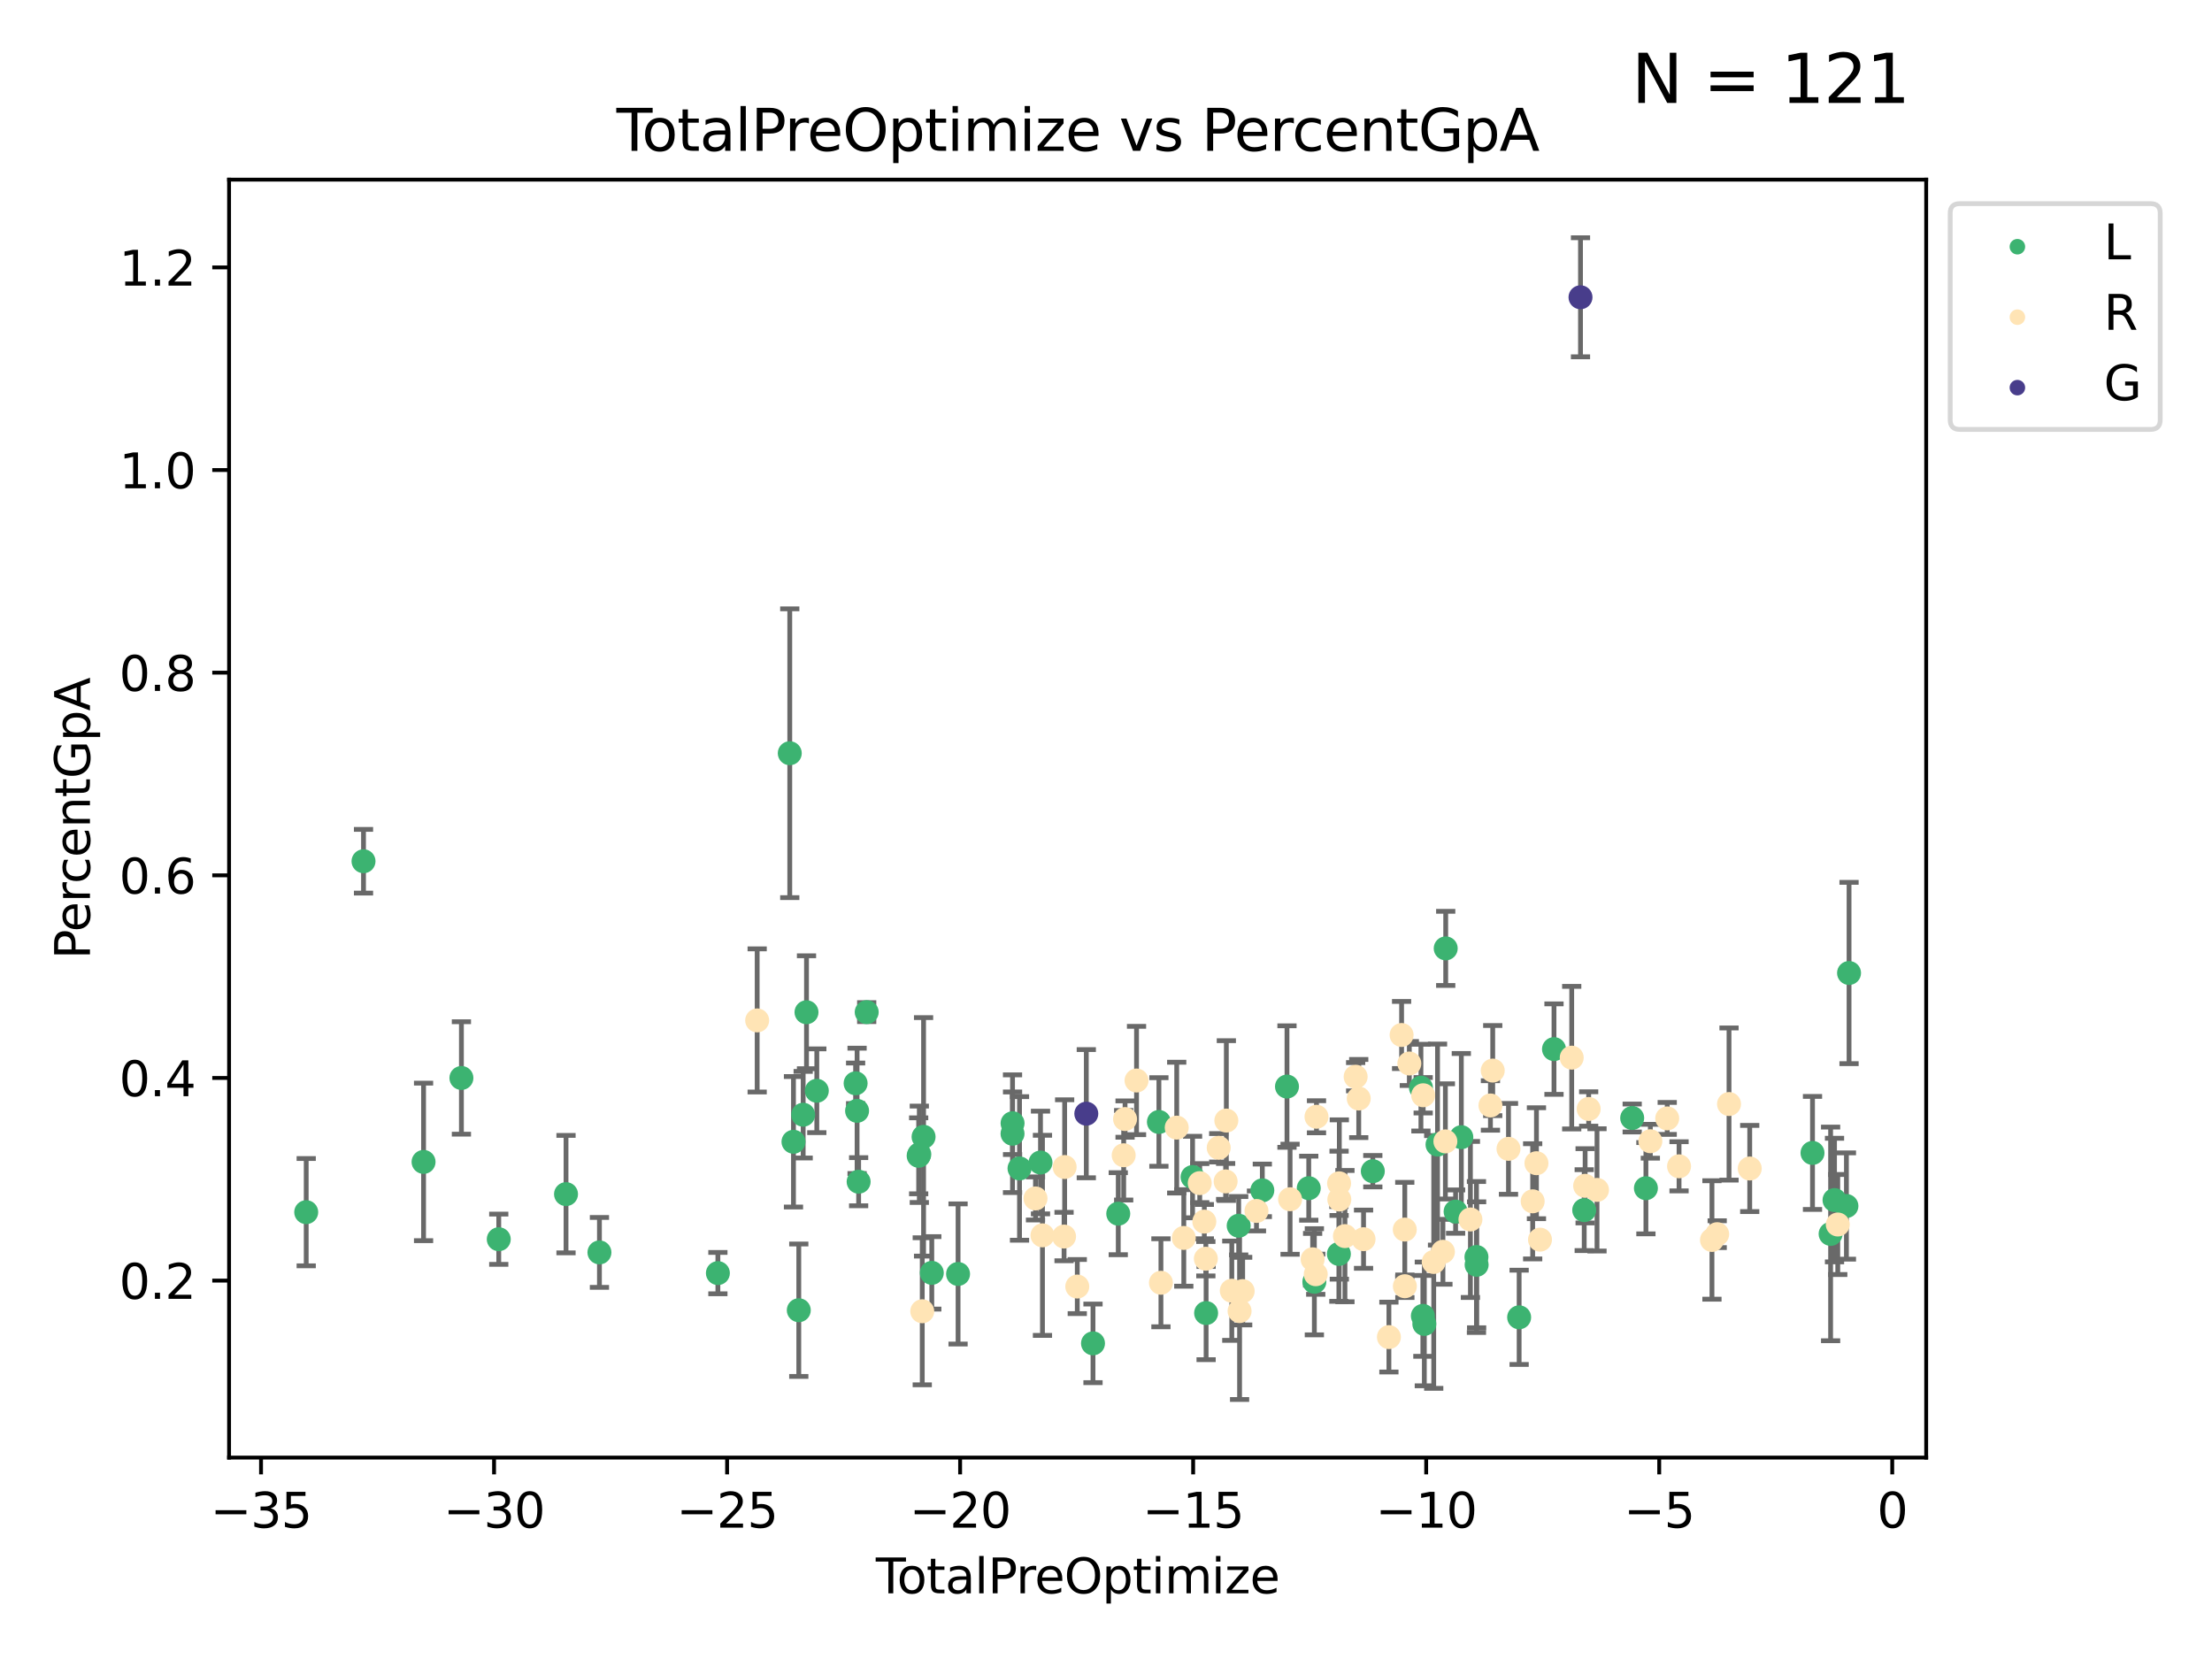 <?xml version="1.0" encoding="utf-8" standalone="no"?>
<!DOCTYPE svg PUBLIC "-//W3C//DTD SVG 1.1//EN"
  "http://www.w3.org/Graphics/SVG/1.1/DTD/svg11.dtd">
<svg xmlns:xlink="http://www.w3.org/1999/xlink" width="460.8pt" height="345.6pt" viewBox="0 0 460.8 345.6" xmlns="http://www.w3.org/2000/svg" version="1.1">
 <defs>
  <style type="text/css">*{stroke-linejoin: round; stroke-linecap: butt}</style>
 </defs>
 <g id="figure_1">
  <g id="patch_1">
   <path d="M 0 345.6 
L 460.8 345.6 
L 460.8 0 
L 0 0 
z
" style="fill: #ffffff"/>
  </g>
  <g id="axes_1">
   <g id="patch_2">
    <path d="M 47.72 303.64 
L 401.26 303.64 
L 401.26 37.423 
L 47.72 37.423 
z
" style="fill: #ffffff"/>
   </g>
   <g id="PathCollection_1">
    <defs>
     <path id="m5835494b45" d="M 0 1.118 
C 0.297 1.118 0.581 1 0.791 0.791 
C 1 0.581 1.118 0.297 1.118 0 
C 1.118 -0.297 1 -0.581 0.791 -0.791 
C 0.581 -1 0.297 -1.118 0 -1.118 
C -0.297 -1.118 -0.581 -1 -0.791 -0.791 
C -1 -0.581 -1.118 -0.297 -1.118 0 
C -1.118 0.297 -1 0.581 -0.791 0.791 
C -0.581 1 -0.297 1.118 0 1.118 
z
" style="stroke: #3cb371"/>
    </defs>
    <g clip-path="url(#pa763adf65c)">
     <use xlink:href="#m5835494b45" x="63.79" y="252.517" style="fill: #3cb371; stroke: #3cb371"/>
     <use xlink:href="#m5835494b45" x="75.727" y="179.411" style="fill: #3cb371; stroke: #3cb371"/>
     <use xlink:href="#m5835494b45" x="88.236" y="242.046" style="fill: #3cb371; stroke: #3cb371"/>
     <use xlink:href="#m5835494b45" x="96.121" y="224.56" style="fill: #3cb371; stroke: #3cb371"/>
     <use xlink:href="#m5835494b45" x="103.901" y="258.152" style="fill: #3cb371; stroke: #3cb371"/>
     <use xlink:href="#m5835494b45" x="117.912" y="248.758" style="fill: #3cb371; stroke: #3cb371"/>
     <use xlink:href="#m5835494b45" x="124.874" y="260.9" style="fill: #3cb371; stroke: #3cb371"/>
     <use xlink:href="#m5835494b45" x="149.55" y="265.212" style="fill: #3cb371; stroke: #3cb371"/>
     <use xlink:href="#m5835494b45" x="164.523" y="156.912" style="fill: #3cb371; stroke: #3cb371"/>
     <use xlink:href="#m5835494b45" x="165.297" y="237.852" style="fill: #3cb371; stroke: #3cb371"/>
     <use xlink:href="#m5835494b45" x="166.402" y="272.945" style="fill: #3cb371; stroke: #3cb371"/>
     <use xlink:href="#m5835494b45" x="167.315" y="232.215" style="fill: #3cb371; stroke: #3cb371"/>
     <use xlink:href="#m5835494b45" x="168.009" y="210.869" style="fill: #3cb371; stroke: #3cb371"/>
     <use xlink:href="#m5835494b45" x="170.156" y="227.226" style="fill: #3cb371; stroke: #3cb371"/>
     <use xlink:href="#m5835494b45" x="178.24" y="225.673" style="fill: #3cb371; stroke: #3cb371"/>
     <use xlink:href="#m5835494b45" x="178.546" y="231.409" style="fill: #3cb371; stroke: #3cb371"/>
     <use xlink:href="#m5835494b45" x="178.87" y="246.173" style="fill: #3cb371; stroke: #3cb371"/>
     <use xlink:href="#m5835494b45" x="180.55" y="210.846" style="fill: #3cb371; stroke: #3cb371"/>
     <use xlink:href="#m5835494b45" x="191.374" y="240.776" style="fill: #3cb371; stroke: #3cb371"/>
     <use xlink:href="#m5835494b45" x="191.509" y="240.459" style="fill: #3cb371; stroke: #3cb371"/>
     <use xlink:href="#m5835494b45" x="192.397" y="236.826" style="fill: #3cb371; stroke: #3cb371"/>
     <use xlink:href="#m5835494b45" x="194.11" y="265.16" style="fill: #3cb371; stroke: #3cb371"/>
     <use xlink:href="#m5835494b45" x="199.583" y="265.391" style="fill: #3cb371; stroke: #3cb371"/>
     <use xlink:href="#m5835494b45" x="210.928" y="236.174" style="fill: #3cb371; stroke: #3cb371"/>
     <use xlink:href="#m5835494b45" x="210.936" y="233.992" style="fill: #3cb371; stroke: #3cb371"/>
     <use xlink:href="#m5835494b45" x="212.384" y="243.407" style="fill: #3cb371; stroke: #3cb371"/>
     <use xlink:href="#m5835494b45" x="216.755" y="242.175" style="fill: #3cb371; stroke: #3cb371"/>
     <use xlink:href="#m5835494b45" x="227.692" y="279.845" style="fill: #3cb371; stroke: #3cb371"/>
     <use xlink:href="#m5835494b45" x="232.953" y="252.835" style="fill: #3cb371; stroke: #3cb371"/>
     <use xlink:href="#m5835494b45" x="241.422" y="233.726" style="fill: #3cb371; stroke: #3cb371"/>
     <use xlink:href="#m5835494b45" x="248.433" y="245.197" style="fill: #3cb371; stroke: #3cb371"/>
     <use xlink:href="#m5835494b45" x="251.255" y="273.535" style="fill: #3cb371; stroke: #3cb371"/>
     <use xlink:href="#m5835494b45" x="258.041" y="255.343" style="fill: #3cb371; stroke: #3cb371"/>
     <use xlink:href="#m5835494b45" x="262.965" y="247.973" style="fill: #3cb371; stroke: #3cb371"/>
     <use xlink:href="#m5835494b45" x="268.101" y="226.348" style="fill: #3cb371; stroke: #3cb371"/>
     <use xlink:href="#m5835494b45" x="272.637" y="247.521" style="fill: #3cb371; stroke: #3cb371"/>
     <use xlink:href="#m5835494b45" x="273.805" y="267.018" style="fill: #3cb371; stroke: #3cb371"/>
     <use xlink:href="#m5835494b45" x="278.913" y="261.219" style="fill: #3cb371; stroke: #3cb371"/>
     <use xlink:href="#m5835494b45" x="285.981" y="243.983" style="fill: #3cb371; stroke: #3cb371"/>
     <use xlink:href="#m5835494b45" x="296.005" y="226.578" style="fill: #3cb371; stroke: #3cb371"/>
     <use xlink:href="#m5835494b45" x="296.409" y="274.121" style="fill: #3cb371; stroke: #3cb371"/>
     <use xlink:href="#m5835494b45" x="296.715" y="275.796" style="fill: #3cb371; stroke: #3cb371"/>
     <use xlink:href="#m5835494b45" x="299.464" y="238.435" style="fill: #3cb371; stroke: #3cb371"/>
     <use xlink:href="#m5835494b45" x="301.169" y="197.565" style="fill: #3cb371; stroke: #3cb371"/>
     <use xlink:href="#m5835494b45" x="303.228" y="252.398" style="fill: #3cb371; stroke: #3cb371"/>
     <use xlink:href="#m5835494b45" x="304.42" y="236.897" style="fill: #3cb371; stroke: #3cb371"/>
     <use xlink:href="#m5835494b45" x="307.573" y="261.855" style="fill: #3cb371; stroke: #3cb371"/>
     <use xlink:href="#m5835494b45" x="307.608" y="263.481" style="fill: #3cb371; stroke: #3cb371"/>
     <use xlink:href="#m5835494b45" x="316.465" y="274.421" style="fill: #3cb371; stroke: #3cb371"/>
     <use xlink:href="#m5835494b45" x="323.725" y="218.548" style="fill: #3cb371; stroke: #3cb371"/>
     <use xlink:href="#m5835494b45" x="330.021" y="252.093" style="fill: #3cb371; stroke: #3cb371"/>
     <use xlink:href="#m5835494b45" x="340.015" y="232.902" style="fill: #3cb371; stroke: #3cb371"/>
     <use xlink:href="#m5835494b45" x="342.874" y="247.526" style="fill: #3cb371; stroke: #3cb371"/>
     <use xlink:href="#m5835494b45" x="377.578" y="240.176" style="fill: #3cb371; stroke: #3cb371"/>
     <use xlink:href="#m5835494b45" x="381.35" y="257.045" style="fill: #3cb371; stroke: #3cb371"/>
     <use xlink:href="#m5835494b45" x="382.164" y="249.997" style="fill: #3cb371; stroke: #3cb371"/>
     <use xlink:href="#m5835494b45" x="384.644" y="251.234" style="fill: #3cb371; stroke: #3cb371"/>
     <use xlink:href="#m5835494b45" x="385.19" y="202.694" style="fill: #3cb371; stroke: #3cb371"/>
    </g>
   </g>
   <g id="PathCollection_2">
    <defs>
     <path id="m33b57de95d" d="M 0 1.118 
C 0.297 1.118 0.581 1 0.791 0.791 
C 1 0.581 1.118 0.297 1.118 0 
C 1.118 -0.297 1 -0.581 0.791 -0.791 
C 0.581 -1 0.297 -1.118 0 -1.118 
C -0.297 -1.118 -0.581 -1 -0.791 -0.791 
C -1 -0.581 -1.118 -0.297 -1.118 0 
C -1.118 0.297 -1 0.581 -0.791 0.791 
C -0.581 1 -0.297 1.118 0 1.118 
z
" style="stroke: #ffe4b5"/>
    </defs>
    <g clip-path="url(#pa763adf65c)">
     <use xlink:href="#m33b57de95d" x="157.732" y="212.571" style="fill: #ffe4b5; stroke: #ffe4b5"/>
     <use xlink:href="#m33b57de95d" x="192.122" y="273.16" style="fill: #ffe4b5; stroke: #ffe4b5"/>
     <use xlink:href="#m33b57de95d" x="215.713" y="249.658" style="fill: #ffe4b5; stroke: #ffe4b5"/>
     <use xlink:href="#m33b57de95d" x="217.165" y="257.345" style="fill: #ffe4b5; stroke: #ffe4b5"/>
     <use xlink:href="#m33b57de95d" x="221.662" y="257.594" style="fill: #ffe4b5; stroke: #ffe4b5"/>
     <use xlink:href="#m33b57de95d" x="221.786" y="243.112" style="fill: #ffe4b5; stroke: #ffe4b5"/>
     <use xlink:href="#m33b57de95d" x="224.416" y="268.011" style="fill: #ffe4b5; stroke: #ffe4b5"/>
     <use xlink:href="#m33b57de95d" x="234.084" y="240.661" style="fill: #ffe4b5; stroke: #ffe4b5"/>
     <use xlink:href="#m33b57de95d" x="234.371" y="233.119" style="fill: #ffe4b5; stroke: #ffe4b5"/>
     <use xlink:href="#m33b57de95d" x="236.76" y="225.09" style="fill: #ffe4b5; stroke: #ffe4b5"/>
     <use xlink:href="#m33b57de95d" x="241.843" y="267.223" style="fill: #ffe4b5; stroke: #ffe4b5"/>
     <use xlink:href="#m33b57de95d" x="245.132" y="234.904" style="fill: #ffe4b5; stroke: #ffe4b5"/>
     <use xlink:href="#m33b57de95d" x="246.605" y="257.884" style="fill: #ffe4b5; stroke: #ffe4b5"/>
     <use xlink:href="#m33b57de95d" x="249.929" y="246.466" style="fill: #ffe4b5; stroke: #ffe4b5"/>
     <use xlink:href="#m33b57de95d" x="250.882" y="254.482" style="fill: #ffe4b5; stroke: #ffe4b5"/>
     <use xlink:href="#m33b57de95d" x="251.199" y="262.214" style="fill: #ffe4b5; stroke: #ffe4b5"/>
     <use xlink:href="#m33b57de95d" x="253.88" y="239.107" style="fill: #ffe4b5; stroke: #ffe4b5"/>
     <use xlink:href="#m33b57de95d" x="255.321" y="246.108" style="fill: #ffe4b5; stroke: #ffe4b5"/>
     <use xlink:href="#m33b57de95d" x="255.47" y="233.434" style="fill: #ffe4b5; stroke: #ffe4b5"/>
     <use xlink:href="#m33b57de95d" x="256.605" y="268.878" style="fill: #ffe4b5; stroke: #ffe4b5"/>
     <use xlink:href="#m33b57de95d" x="258.228" y="273.127" style="fill: #ffe4b5; stroke: #ffe4b5"/>
     <use xlink:href="#m33b57de95d" x="258.871" y="268.963" style="fill: #ffe4b5; stroke: #ffe4b5"/>
     <use xlink:href="#m33b57de95d" x="261.745" y="252.262" style="fill: #ffe4b5; stroke: #ffe4b5"/>
     <use xlink:href="#m33b57de95d" x="268.748" y="249.824" style="fill: #ffe4b5; stroke: #ffe4b5"/>
     <use xlink:href="#m33b57de95d" x="273.445" y="262.334" style="fill: #ffe4b5; stroke: #ffe4b5"/>
     <use xlink:href="#m33b57de95d" x="274.092" y="265.446" style="fill: #ffe4b5; stroke: #ffe4b5"/>
     <use xlink:href="#m33b57de95d" x="274.249" y="232.64" style="fill: #ffe4b5; stroke: #ffe4b5"/>
     <use xlink:href="#m33b57de95d" x="278.956" y="246.507" style="fill: #ffe4b5; stroke: #ffe4b5"/>
     <use xlink:href="#m33b57de95d" x="279.006" y="249.878" style="fill: #ffe4b5; stroke: #ffe4b5"/>
     <use xlink:href="#m33b57de95d" x="280.174" y="257.504" style="fill: #ffe4b5; stroke: #ffe4b5"/>
     <use xlink:href="#m33b57de95d" x="282.406" y="224.302" style="fill: #ffe4b5; stroke: #ffe4b5"/>
     <use xlink:href="#m33b57de95d" x="283.05" y="228.843" style="fill: #ffe4b5; stroke: #ffe4b5"/>
     <use xlink:href="#m33b57de95d" x="284.053" y="258.147" style="fill: #ffe4b5; stroke: #ffe4b5"/>
     <use xlink:href="#m33b57de95d" x="289.336" y="278.541" style="fill: #ffe4b5; stroke: #ffe4b5"/>
     <use xlink:href="#m33b57de95d" x="291.978" y="215.607" style="fill: #ffe4b5; stroke: #ffe4b5"/>
     <use xlink:href="#m33b57de95d" x="292.641" y="256.143" style="fill: #ffe4b5; stroke: #ffe4b5"/>
     <use xlink:href="#m33b57de95d" x="292.66" y="267.945" style="fill: #ffe4b5; stroke: #ffe4b5"/>
     <use xlink:href="#m33b57de95d" x="293.59" y="221.547" style="fill: #ffe4b5; stroke: #ffe4b5"/>
     <use xlink:href="#m33b57de95d" x="296.475" y="228.163" style="fill: #ffe4b5; stroke: #ffe4b5"/>
     <use xlink:href="#m33b57de95d" x="298.671" y="262.89" style="fill: #ffe4b5; stroke: #ffe4b5"/>
     <use xlink:href="#m33b57de95d" x="300.589" y="260.769" style="fill: #ffe4b5; stroke: #ffe4b5"/>
     <use xlink:href="#m33b57de95d" x="301.1" y="237.774" style="fill: #ffe4b5; stroke: #ffe4b5"/>
     <use xlink:href="#m33b57de95d" x="306.315" y="254.036" style="fill: #ffe4b5; stroke: #ffe4b5"/>
     <use xlink:href="#m33b57de95d" x="310.487" y="230.288" style="fill: #ffe4b5; stroke: #ffe4b5"/>
     <use xlink:href="#m33b57de95d" x="310.964" y="223.02" style="fill: #ffe4b5; stroke: #ffe4b5"/>
     <use xlink:href="#m33b57de95d" x="314.247" y="239.326" style="fill: #ffe4b5; stroke: #ffe4b5"/>
     <use xlink:href="#m33b57de95d" x="319.284" y="250.256" style="fill: #ffe4b5; stroke: #ffe4b5"/>
     <use xlink:href="#m33b57de95d" x="320.071" y="242.317" style="fill: #ffe4b5; stroke: #ffe4b5"/>
     <use xlink:href="#m33b57de95d" x="320.809" y="258.243" style="fill: #ffe4b5; stroke: #ffe4b5"/>
     <use xlink:href="#m33b57de95d" x="327.417" y="220.329" style="fill: #ffe4b5; stroke: #ffe4b5"/>
     <use xlink:href="#m33b57de95d" x="330.211" y="247.027" style="fill: #ffe4b5; stroke: #ffe4b5"/>
     <use xlink:href="#m33b57de95d" x="330.951" y="231.016" style="fill: #ffe4b5; stroke: #ffe4b5"/>
     <use xlink:href="#m33b57de95d" x="332.686" y="247.876" style="fill: #ffe4b5; stroke: #ffe4b5"/>
     <use xlink:href="#m33b57de95d" x="343.798" y="237.74" style="fill: #ffe4b5; stroke: #ffe4b5"/>
     <use xlink:href="#m33b57de95d" x="347.312" y="232.985" style="fill: #ffe4b5; stroke: #ffe4b5"/>
     <use xlink:href="#m33b57de95d" x="349.777" y="242.962" style="fill: #ffe4b5; stroke: #ffe4b5"/>
     <use xlink:href="#m33b57de95d" x="356.633" y="258.307" style="fill: #ffe4b5; stroke: #ffe4b5"/>
     <use xlink:href="#m33b57de95d" x="357.722" y="257.1" style="fill: #ffe4b5; stroke: #ffe4b5"/>
     <use xlink:href="#m33b57de95d" x="360.186" y="229.99" style="fill: #ffe4b5; stroke: #ffe4b5"/>
     <use xlink:href="#m33b57de95d" x="364.501" y="243.419" style="fill: #ffe4b5; stroke: #ffe4b5"/>
     <use xlink:href="#m33b57de95d" x="382.841" y="255.086" style="fill: #ffe4b5; stroke: #ffe4b5"/>
    </g>
   </g>
   <g id="PathCollection_3">
    <defs>
     <path id="m6081161c08" d="M 0 1.118 
C 0.297 1.118 0.581 1 0.791 0.791 
C 1 0.581 1.118 0.297 1.118 0 
C 1.118 -0.297 1 -0.581 0.791 -0.791 
C 0.581 -1 0.297 -1.118 0 -1.118 
C -0.297 -1.118 -0.581 -1 -0.791 -0.791 
C -1 -0.581 -1.118 -0.297 -1.118 0 
C -1.118 0.297 -1 0.581 -0.791 0.791 
C -0.581 1 -0.297 1.118 0 1.118 
z
" style="stroke: #483d8b"/>
    </defs>
    <g clip-path="url(#pa763adf65c)">
     <use xlink:href="#m6081161c08" x="226.297" y="232" style="fill: #483d8b; stroke: #483d8b"/>
     <use xlink:href="#m6081161c08" x="329.247" y="61.927" style="fill: #483d8b; stroke: #483d8b"/>
    </g>
   </g>
   <g id="matplotlib.axis_1">
    <g id="xtick_1">
     <g id="line2d_1">
      <defs>
       <path id="md98d507fab" d="M 0 0 
L 0 3.5 
" style="stroke: #000000; stroke-width: 0.8"/>
      </defs>
      <g>
       <use xlink:href="#md98d507fab" x="54.378" y="303.64" style="stroke: #000000; stroke-width: 0.8"/>
      </g>
     </g>
     <g id="text_1">
      <!-- −35 -->
      <g transform="translate(43.826 318.238)scale(0.1 -0.1)">
       <defs>
        <path id="DejaVuSans-2212" d="M 678 2272 
L 4684 2272 
L 4684 1741 
L 678 1741 
L 678 2272 
z
" transform="scale(0.016)"/>
        <path id="DejaVuSans-33" d="M 2597 2516 
Q 3050 2419 3304 2112 
Q 3559 1806 3559 1356 
Q 3559 666 3084 287 
Q 2609 -91 1734 -91 
Q 1441 -91 1130 -33 
Q 819 25 488 141 
L 488 750 
Q 750 597 1062 519 
Q 1375 441 1716 441 
Q 2309 441 2620 675 
Q 2931 909 2931 1356 
Q 2931 1769 2642 2001 
Q 2353 2234 1838 2234 
L 1294 2234 
L 1294 2753 
L 1863 2753 
Q 2328 2753 2575 2939 
Q 2822 3125 2822 3475 
Q 2822 3834 2567 4026 
Q 2313 4219 1838 4219 
Q 1578 4219 1281 4162 
Q 984 4106 628 3988 
L 628 4550 
Q 988 4650 1302 4700 
Q 1616 4750 1894 4750 
Q 2613 4750 3031 4423 
Q 3450 4097 3450 3541 
Q 3450 3153 3228 2886 
Q 3006 2619 2597 2516 
z
" transform="scale(0.016)"/>
        <path id="DejaVuSans-35" d="M 691 4666 
L 3169 4666 
L 3169 4134 
L 1269 4134 
L 1269 2991 
Q 1406 3038 1543 3061 
Q 1681 3084 1819 3084 
Q 2600 3084 3056 2656 
Q 3513 2228 3513 1497 
Q 3513 744 3044 326 
Q 2575 -91 1722 -91 
Q 1428 -91 1123 -41 
Q 819 9 494 109 
L 494 744 
Q 775 591 1075 516 
Q 1375 441 1709 441 
Q 2250 441 2565 725 
Q 2881 1009 2881 1497 
Q 2881 1984 2565 2268 
Q 2250 2553 1709 2553 
Q 1456 2553 1204 2497 
Q 953 2441 691 2322 
L 691 4666 
z
" transform="scale(0.016)"/>
       </defs>
       <use xlink:href="#DejaVuSans-2212"/>
       <use xlink:href="#DejaVuSans-33" x="83.789"/>
       <use xlink:href="#DejaVuSans-35" x="147.412"/>
      </g>
     </g>
    </g>
    <g id="xtick_2">
     <g id="line2d_2">
      <g>
       <use xlink:href="#md98d507fab" x="102.923" y="303.64" style="stroke: #000000; stroke-width: 0.8"/>
      </g>
     </g>
     <g id="text_2">
      <!-- −30 -->
      <g transform="translate(92.37 318.238)scale(0.1 -0.1)">
       <defs>
        <path id="DejaVuSans-30" d="M 2034 4250 
Q 1547 4250 1301 3770 
Q 1056 3291 1056 2328 
Q 1056 1369 1301 889 
Q 1547 409 2034 409 
Q 2525 409 2770 889 
Q 3016 1369 3016 2328 
Q 3016 3291 2770 3770 
Q 2525 4250 2034 4250 
z
M 2034 4750 
Q 2819 4750 3233 4129 
Q 3647 3509 3647 2328 
Q 3647 1150 3233 529 
Q 2819 -91 2034 -91 
Q 1250 -91 836 529 
Q 422 1150 422 2328 
Q 422 3509 836 4129 
Q 1250 4750 2034 4750 
z
" transform="scale(0.016)"/>
       </defs>
       <use xlink:href="#DejaVuSans-2212"/>
       <use xlink:href="#DejaVuSans-33" x="83.789"/>
       <use xlink:href="#DejaVuSans-30" x="147.412"/>
      </g>
     </g>
    </g>
    <g id="xtick_3">
     <g id="line2d_3">
      <g>
       <use xlink:href="#md98d507fab" x="151.467" y="303.64" style="stroke: #000000; stroke-width: 0.8"/>
      </g>
     </g>
     <g id="text_3">
      <!-- −25 -->
      <g transform="translate(140.915 318.238)scale(0.1 -0.1)">
       <defs>
        <path id="DejaVuSans-32" d="M 1228 531 
L 3431 531 
L 3431 0 
L 469 0 
L 469 531 
Q 828 903 1448 1529 
Q 2069 2156 2228 2338 
Q 2531 2678 2651 2914 
Q 2772 3150 2772 3378 
Q 2772 3750 2511 3984 
Q 2250 4219 1831 4219 
Q 1534 4219 1204 4116 
Q 875 4013 500 3803 
L 500 4441 
Q 881 4594 1212 4672 
Q 1544 4750 1819 4750 
Q 2544 4750 2975 4387 
Q 3406 4025 3406 3419 
Q 3406 3131 3298 2873 
Q 3191 2616 2906 2266 
Q 2828 2175 2409 1742 
Q 1991 1309 1228 531 
z
" transform="scale(0.016)"/>
       </defs>
       <use xlink:href="#DejaVuSans-2212"/>
       <use xlink:href="#DejaVuSans-32" x="83.789"/>
       <use xlink:href="#DejaVuSans-35" x="147.412"/>
      </g>
     </g>
    </g>
    <g id="xtick_4">
     <g id="line2d_4">
      <g>
       <use xlink:href="#md98d507fab" x="200.011" y="303.64" style="stroke: #000000; stroke-width: 0.8"/>
      </g>
     </g>
     <g id="text_4">
      <!-- −20 -->
      <g transform="translate(189.459 318.238)scale(0.1 -0.1)">
       <use xlink:href="#DejaVuSans-2212"/>
       <use xlink:href="#DejaVuSans-32" x="83.789"/>
       <use xlink:href="#DejaVuSans-30" x="147.412"/>
      </g>
     </g>
    </g>
    <g id="xtick_5">
     <g id="line2d_5">
      <g>
       <use xlink:href="#md98d507fab" x="248.556" y="303.64" style="stroke: #000000; stroke-width: 0.8"/>
      </g>
     </g>
     <g id="text_5">
      <!-- −15 -->
      <g transform="translate(238.003 318.238)scale(0.1 -0.1)">
       <defs>
        <path id="DejaVuSans-31" d="M 794 531 
L 1825 531 
L 1825 4091 
L 703 3866 
L 703 4441 
L 1819 4666 
L 2450 4666 
L 2450 531 
L 3481 531 
L 3481 0 
L 794 0 
L 794 531 
z
" transform="scale(0.016)"/>
       </defs>
       <use xlink:href="#DejaVuSans-2212"/>
       <use xlink:href="#DejaVuSans-31" x="83.789"/>
       <use xlink:href="#DejaVuSans-35" x="147.412"/>
      </g>
     </g>
    </g>
    <g id="xtick_6">
     <g id="line2d_6">
      <g>
       <use xlink:href="#md98d507fab" x="297.1" y="303.64" style="stroke: #000000; stroke-width: 0.8"/>
      </g>
     </g>
     <g id="text_6">
      <!-- −10 -->
      <g transform="translate(286.548 318.238)scale(0.1 -0.1)">
       <use xlink:href="#DejaVuSans-2212"/>
       <use xlink:href="#DejaVuSans-31" x="83.789"/>
       <use xlink:href="#DejaVuSans-30" x="147.412"/>
      </g>
     </g>
    </g>
    <g id="xtick_7">
     <g id="line2d_7">
      <g>
       <use xlink:href="#md98d507fab" x="345.645" y="303.64" style="stroke: #000000; stroke-width: 0.8"/>
      </g>
     </g>
     <g id="text_7">
      <!-- −5 -->
      <g transform="translate(338.274 318.238)scale(0.1 -0.1)">
       <use xlink:href="#DejaVuSans-2212"/>
       <use xlink:href="#DejaVuSans-35" x="83.789"/>
      </g>
     </g>
    </g>
    <g id="xtick_8">
     <g id="line2d_8">
      <g>
       <use xlink:href="#md98d507fab" x="394.189" y="303.64" style="stroke: #000000; stroke-width: 0.8"/>
      </g>
     </g>
     <g id="text_8">
      <!-- 0 -->
      <g transform="translate(391.008 318.238)scale(0.1 -0.1)">
       <use xlink:href="#DejaVuSans-30"/>
      </g>
     </g>
    </g>
    <g id="text_9">
     <!-- TotalPreOptimize -->
     <g transform="translate(182.447 331.917)scale(0.1 -0.1)">
      <defs>
       <path id="DejaVuSans-54" d="M -19 4666 
L 3928 4666 
L 3928 4134 
L 2272 4134 
L 2272 0 
L 1638 0 
L 1638 4134 
L -19 4134 
L -19 4666 
z
" transform="scale(0.016)"/>
       <path id="DejaVuSans-6f" d="M 1959 3097 
Q 1497 3097 1228 2736 
Q 959 2375 959 1747 
Q 959 1119 1226 758 
Q 1494 397 1959 397 
Q 2419 397 2687 759 
Q 2956 1122 2956 1747 
Q 2956 2369 2687 2733 
Q 2419 3097 1959 3097 
z
M 1959 3584 
Q 2709 3584 3137 3096 
Q 3566 2609 3566 1747 
Q 3566 888 3137 398 
Q 2709 -91 1959 -91 
Q 1206 -91 779 398 
Q 353 888 353 1747 
Q 353 2609 779 3096 
Q 1206 3584 1959 3584 
z
" transform="scale(0.016)"/>
       <path id="DejaVuSans-74" d="M 1172 4494 
L 1172 3500 
L 2356 3500 
L 2356 3053 
L 1172 3053 
L 1172 1153 
Q 1172 725 1289 603 
Q 1406 481 1766 481 
L 2356 481 
L 2356 0 
L 1766 0 
Q 1100 0 847 248 
Q 594 497 594 1153 
L 594 3053 
L 172 3053 
L 172 3500 
L 594 3500 
L 594 4494 
L 1172 4494 
z
" transform="scale(0.016)"/>
       <path id="DejaVuSans-61" d="M 2194 1759 
Q 1497 1759 1228 1600 
Q 959 1441 959 1056 
Q 959 750 1161 570 
Q 1363 391 1709 391 
Q 2188 391 2477 730 
Q 2766 1069 2766 1631 
L 2766 1759 
L 2194 1759 
z
M 3341 1997 
L 3341 0 
L 2766 0 
L 2766 531 
Q 2569 213 2275 61 
Q 1981 -91 1556 -91 
Q 1019 -91 701 211 
Q 384 513 384 1019 
Q 384 1609 779 1909 
Q 1175 2209 1959 2209 
L 2766 2209 
L 2766 2266 
Q 2766 2663 2505 2880 
Q 2244 3097 1772 3097 
Q 1472 3097 1187 3025 
Q 903 2953 641 2809 
L 641 3341 
Q 956 3463 1253 3523 
Q 1550 3584 1831 3584 
Q 2591 3584 2966 3190 
Q 3341 2797 3341 1997 
z
" transform="scale(0.016)"/>
       <path id="DejaVuSans-6c" d="M 603 4863 
L 1178 4863 
L 1178 0 
L 603 0 
L 603 4863 
z
" transform="scale(0.016)"/>
       <path id="DejaVuSans-50" d="M 1259 4147 
L 1259 2394 
L 2053 2394 
Q 2494 2394 2734 2622 
Q 2975 2850 2975 3272 
Q 2975 3691 2734 3919 
Q 2494 4147 2053 4147 
L 1259 4147 
z
M 628 4666 
L 2053 4666 
Q 2838 4666 3239 4311 
Q 3641 3956 3641 3272 
Q 3641 2581 3239 2228 
Q 2838 1875 2053 1875 
L 1259 1875 
L 1259 0 
L 628 0 
L 628 4666 
z
" transform="scale(0.016)"/>
       <path id="DejaVuSans-72" d="M 2631 2963 
Q 2534 3019 2420 3045 
Q 2306 3072 2169 3072 
Q 1681 3072 1420 2755 
Q 1159 2438 1159 1844 
L 1159 0 
L 581 0 
L 581 3500 
L 1159 3500 
L 1159 2956 
Q 1341 3275 1631 3429 
Q 1922 3584 2338 3584 
Q 2397 3584 2469 3576 
Q 2541 3569 2628 3553 
L 2631 2963 
z
" transform="scale(0.016)"/>
       <path id="DejaVuSans-65" d="M 3597 1894 
L 3597 1613 
L 953 1613 
Q 991 1019 1311 708 
Q 1631 397 2203 397 
Q 2534 397 2845 478 
Q 3156 559 3463 722 
L 3463 178 
Q 3153 47 2828 -22 
Q 2503 -91 2169 -91 
Q 1331 -91 842 396 
Q 353 884 353 1716 
Q 353 2575 817 3079 
Q 1281 3584 2069 3584 
Q 2775 3584 3186 3129 
Q 3597 2675 3597 1894 
z
M 3022 2063 
Q 3016 2534 2758 2815 
Q 2500 3097 2075 3097 
Q 1594 3097 1305 2825 
Q 1016 2553 972 2059 
L 3022 2063 
z
" transform="scale(0.016)"/>
       <path id="DejaVuSans-4f" d="M 2522 4238 
Q 1834 4238 1429 3725 
Q 1025 3213 1025 2328 
Q 1025 1447 1429 934 
Q 1834 422 2522 422 
Q 3209 422 3611 934 
Q 4013 1447 4013 2328 
Q 4013 3213 3611 3725 
Q 3209 4238 2522 4238 
z
M 2522 4750 
Q 3503 4750 4090 4092 
Q 4678 3434 4678 2328 
Q 4678 1225 4090 567 
Q 3503 -91 2522 -91 
Q 1538 -91 948 565 
Q 359 1222 359 2328 
Q 359 3434 948 4092 
Q 1538 4750 2522 4750 
z
" transform="scale(0.016)"/>
       <path id="DejaVuSans-70" d="M 1159 525 
L 1159 -1331 
L 581 -1331 
L 581 3500 
L 1159 3500 
L 1159 2969 
Q 1341 3281 1617 3432 
Q 1894 3584 2278 3584 
Q 2916 3584 3314 3078 
Q 3713 2572 3713 1747 
Q 3713 922 3314 415 
Q 2916 -91 2278 -91 
Q 1894 -91 1617 61 
Q 1341 213 1159 525 
z
M 3116 1747 
Q 3116 2381 2855 2742 
Q 2594 3103 2138 3103 
Q 1681 3103 1420 2742 
Q 1159 2381 1159 1747 
Q 1159 1113 1420 752 
Q 1681 391 2138 391 
Q 2594 391 2855 752 
Q 3116 1113 3116 1747 
z
" transform="scale(0.016)"/>
       <path id="DejaVuSans-69" d="M 603 3500 
L 1178 3500 
L 1178 0 
L 603 0 
L 603 3500 
z
M 603 4863 
L 1178 4863 
L 1178 4134 
L 603 4134 
L 603 4863 
z
" transform="scale(0.016)"/>
       <path id="DejaVuSans-6d" d="M 3328 2828 
Q 3544 3216 3844 3400 
Q 4144 3584 4550 3584 
Q 5097 3584 5394 3201 
Q 5691 2819 5691 2113 
L 5691 0 
L 5113 0 
L 5113 2094 
Q 5113 2597 4934 2840 
Q 4756 3084 4391 3084 
Q 3944 3084 3684 2787 
Q 3425 2491 3425 1978 
L 3425 0 
L 2847 0 
L 2847 2094 
Q 2847 2600 2669 2842 
Q 2491 3084 2119 3084 
Q 1678 3084 1418 2786 
Q 1159 2488 1159 1978 
L 1159 0 
L 581 0 
L 581 3500 
L 1159 3500 
L 1159 2956 
Q 1356 3278 1631 3431 
Q 1906 3584 2284 3584 
Q 2666 3584 2933 3390 
Q 3200 3197 3328 2828 
z
" transform="scale(0.016)"/>
       <path id="DejaVuSans-7a" d="M 353 3500 
L 3084 3500 
L 3084 2975 
L 922 459 
L 3084 459 
L 3084 0 
L 275 0 
L 275 525 
L 2438 3041 
L 353 3041 
L 353 3500 
z
" transform="scale(0.016)"/>
      </defs>
      <use xlink:href="#DejaVuSans-54"/>
      <use xlink:href="#DejaVuSans-6f" x="44.084"/>
      <use xlink:href="#DejaVuSans-74" x="105.266"/>
      <use xlink:href="#DejaVuSans-61" x="144.475"/>
      <use xlink:href="#DejaVuSans-6c" x="205.754"/>
      <use xlink:href="#DejaVuSans-50" x="233.537"/>
      <use xlink:href="#DejaVuSans-72" x="292.09"/>
      <use xlink:href="#DejaVuSans-65" x="330.953"/>
      <use xlink:href="#DejaVuSans-4f" x="392.477"/>
      <use xlink:href="#DejaVuSans-70" x="471.188"/>
      <use xlink:href="#DejaVuSans-74" x="534.664"/>
      <use xlink:href="#DejaVuSans-69" x="573.873"/>
      <use xlink:href="#DejaVuSans-6d" x="601.656"/>
      <use xlink:href="#DejaVuSans-69" x="699.068"/>
      <use xlink:href="#DejaVuSans-7a" x="726.852"/>
      <use xlink:href="#DejaVuSans-65" x="779.342"/>
     </g>
    </g>
   </g>
   <g id="matplotlib.axis_2">
    <g id="ytick_1">
     <g id="line2d_9">
      <defs>
       <path id="m4ed3e4e2da" d="M 0 0 
L -3.5 0 
" style="stroke: #000000; stroke-width: 0.8"/>
      </defs>
      <g>
       <use xlink:href="#m4ed3e4e2da" x="47.72" y="266.772" style="stroke: #000000; stroke-width: 0.8"/>
      </g>
     </g>
     <g id="text_10">
      <!-- 0.2 -->
      <g transform="translate(24.817 270.571)scale(0.1 -0.1)">
       <defs>
        <path id="DejaVuSans-2e" d="M 684 794 
L 1344 794 
L 1344 0 
L 684 0 
L 684 794 
z
" transform="scale(0.016)"/>
       </defs>
       <use xlink:href="#DejaVuSans-30"/>
       <use xlink:href="#DejaVuSans-2e" x="63.623"/>
       <use xlink:href="#DejaVuSans-32" x="95.41"/>
      </g>
     </g>
    </g>
    <g id="ytick_2">
     <g id="line2d_10">
      <g>
       <use xlink:href="#m4ed3e4e2da" x="47.72" y="224.558" style="stroke: #000000; stroke-width: 0.8"/>
      </g>
     </g>
     <g id="text_11">
      <!-- 0.4 -->
      <g transform="translate(24.817 228.357)scale(0.1 -0.1)">
       <defs>
        <path id="DejaVuSans-34" d="M 2419 4116 
L 825 1625 
L 2419 1625 
L 2419 4116 
z
M 2253 4666 
L 3047 4666 
L 3047 1625 
L 3713 1625 
L 3713 1100 
L 3047 1100 
L 3047 0 
L 2419 0 
L 2419 1100 
L 313 1100 
L 313 1709 
L 2253 4666 
z
" transform="scale(0.016)"/>
       </defs>
       <use xlink:href="#DejaVuSans-30"/>
       <use xlink:href="#DejaVuSans-2e" x="63.623"/>
       <use xlink:href="#DejaVuSans-34" x="95.41"/>
      </g>
     </g>
    </g>
    <g id="ytick_3">
     <g id="line2d_11">
      <g>
       <use xlink:href="#m4ed3e4e2da" x="47.72" y="182.344" style="stroke: #000000; stroke-width: 0.8"/>
      </g>
     </g>
     <g id="text_12">
      <!-- 0.6 -->
      <g transform="translate(24.817 186.144)scale(0.1 -0.1)">
       <defs>
        <path id="DejaVuSans-36" d="M 2113 2584 
Q 1688 2584 1439 2293 
Q 1191 2003 1191 1497 
Q 1191 994 1439 701 
Q 1688 409 2113 409 
Q 2538 409 2786 701 
Q 3034 994 3034 1497 
Q 3034 2003 2786 2293 
Q 2538 2584 2113 2584 
z
M 3366 4563 
L 3366 3988 
Q 3128 4100 2886 4159 
Q 2644 4219 2406 4219 
Q 1781 4219 1451 3797 
Q 1122 3375 1075 2522 
Q 1259 2794 1537 2939 
Q 1816 3084 2150 3084 
Q 2853 3084 3261 2657 
Q 3669 2231 3669 1497 
Q 3669 778 3244 343 
Q 2819 -91 2113 -91 
Q 1303 -91 875 529 
Q 447 1150 447 2328 
Q 447 3434 972 4092 
Q 1497 4750 2381 4750 
Q 2619 4750 2861 4703 
Q 3103 4656 3366 4563 
z
" transform="scale(0.016)"/>
       </defs>
       <use xlink:href="#DejaVuSans-30"/>
       <use xlink:href="#DejaVuSans-2e" x="63.623"/>
       <use xlink:href="#DejaVuSans-36" x="95.41"/>
      </g>
     </g>
    </g>
    <g id="ytick_4">
     <g id="line2d_12">
      <g>
       <use xlink:href="#m4ed3e4e2da" x="47.72" y="140.131" style="stroke: #000000; stroke-width: 0.8"/>
      </g>
     </g>
     <g id="text_13">
      <!-- 0.8 -->
      <g transform="translate(24.817 143.93)scale(0.1 -0.1)">
       <defs>
        <path id="DejaVuSans-38" d="M 2034 2216 
Q 1584 2216 1326 1975 
Q 1069 1734 1069 1313 
Q 1069 891 1326 650 
Q 1584 409 2034 409 
Q 2484 409 2743 651 
Q 3003 894 3003 1313 
Q 3003 1734 2745 1975 
Q 2488 2216 2034 2216 
z
M 1403 2484 
Q 997 2584 770 2862 
Q 544 3141 544 3541 
Q 544 4100 942 4425 
Q 1341 4750 2034 4750 
Q 2731 4750 3128 4425 
Q 3525 4100 3525 3541 
Q 3525 3141 3298 2862 
Q 3072 2584 2669 2484 
Q 3125 2378 3379 2068 
Q 3634 1759 3634 1313 
Q 3634 634 3220 271 
Q 2806 -91 2034 -91 
Q 1263 -91 848 271 
Q 434 634 434 1313 
Q 434 1759 690 2068 
Q 947 2378 1403 2484 
z
M 1172 3481 
Q 1172 3119 1398 2916 
Q 1625 2713 2034 2713 
Q 2441 2713 2670 2916 
Q 2900 3119 2900 3481 
Q 2900 3844 2670 4047 
Q 2441 4250 2034 4250 
Q 1625 4250 1398 4047 
Q 1172 3844 1172 3481 
z
" transform="scale(0.016)"/>
       </defs>
       <use xlink:href="#DejaVuSans-30"/>
       <use xlink:href="#DejaVuSans-2e" x="63.623"/>
       <use xlink:href="#DejaVuSans-38" x="95.41"/>
      </g>
     </g>
    </g>
    <g id="ytick_5">
     <g id="line2d_13">
      <g>
       <use xlink:href="#m4ed3e4e2da" x="47.72" y="97.917" style="stroke: #000000; stroke-width: 0.8"/>
      </g>
     </g>
     <g id="text_14">
      <!-- 1.0 -->
      <g transform="translate(24.817 101.716)scale(0.1 -0.1)">
       <use xlink:href="#DejaVuSans-31"/>
       <use xlink:href="#DejaVuSans-2e" x="63.623"/>
       <use xlink:href="#DejaVuSans-30" x="95.41"/>
      </g>
     </g>
    </g>
    <g id="ytick_6">
     <g id="line2d_14">
      <g>
       <use xlink:href="#m4ed3e4e2da" x="47.72" y="55.703" style="stroke: #000000; stroke-width: 0.8"/>
      </g>
     </g>
     <g id="text_15">
      <!-- 1.2 -->
      <g transform="translate(24.817 59.502)scale(0.1 -0.1)">
       <use xlink:href="#DejaVuSans-31"/>
       <use xlink:href="#DejaVuSans-2e" x="63.623"/>
       <use xlink:href="#DejaVuSans-32" x="95.41"/>
      </g>
     </g>
    </g>
    <g id="text_16">
     <!-- PercentGpA -->
     <g transform="translate(18.737 199.808)rotate(-90)scale(0.1 -0.1)">
      <defs>
       <path id="DejaVuSans-63" d="M 3122 3366 
L 3122 2828 
Q 2878 2963 2633 3030 
Q 2388 3097 2138 3097 
Q 1578 3097 1268 2742 
Q 959 2388 959 1747 
Q 959 1106 1268 751 
Q 1578 397 2138 397 
Q 2388 397 2633 464 
Q 2878 531 3122 666 
L 3122 134 
Q 2881 22 2623 -34 
Q 2366 -91 2075 -91 
Q 1284 -91 818 406 
Q 353 903 353 1747 
Q 353 2603 823 3093 
Q 1294 3584 2113 3584 
Q 2378 3584 2631 3529 
Q 2884 3475 3122 3366 
z
" transform="scale(0.016)"/>
       <path id="DejaVuSans-6e" d="M 3513 2113 
L 3513 0 
L 2938 0 
L 2938 2094 
Q 2938 2591 2744 2837 
Q 2550 3084 2163 3084 
Q 1697 3084 1428 2787 
Q 1159 2491 1159 1978 
L 1159 0 
L 581 0 
L 581 3500 
L 1159 3500 
L 1159 2956 
Q 1366 3272 1645 3428 
Q 1925 3584 2291 3584 
Q 2894 3584 3203 3211 
Q 3513 2838 3513 2113 
z
" transform="scale(0.016)"/>
       <path id="DejaVuSans-47" d="M 3809 666 
L 3809 1919 
L 2778 1919 
L 2778 2438 
L 4434 2438 
L 4434 434 
Q 4069 175 3628 42 
Q 3188 -91 2688 -91 
Q 1594 -91 976 548 
Q 359 1188 359 2328 
Q 359 3472 976 4111 
Q 1594 4750 2688 4750 
Q 3144 4750 3555 4637 
Q 3966 4525 4313 4306 
L 4313 3634 
Q 3963 3931 3569 4081 
Q 3175 4231 2741 4231 
Q 1884 4231 1454 3753 
Q 1025 3275 1025 2328 
Q 1025 1384 1454 906 
Q 1884 428 2741 428 
Q 3075 428 3337 486 
Q 3600 544 3809 666 
z
" transform="scale(0.016)"/>
       <path id="DejaVuSans-41" d="M 2188 4044 
L 1331 1722 
L 3047 1722 
L 2188 4044 
z
M 1831 4666 
L 2547 4666 
L 4325 0 
L 3669 0 
L 3244 1197 
L 1141 1197 
L 716 0 
L 50 0 
L 1831 4666 
z
" transform="scale(0.016)"/>
      </defs>
      <use xlink:href="#DejaVuSans-50"/>
      <use xlink:href="#DejaVuSans-65" x="56.678"/>
      <use xlink:href="#DejaVuSans-72" x="118.201"/>
      <use xlink:href="#DejaVuSans-63" x="157.064"/>
      <use xlink:href="#DejaVuSans-65" x="212.045"/>
      <use xlink:href="#DejaVuSans-6e" x="273.568"/>
      <use xlink:href="#DejaVuSans-74" x="336.947"/>
      <use xlink:href="#DejaVuSans-47" x="376.156"/>
      <use xlink:href="#DejaVuSans-70" x="453.646"/>
      <use xlink:href="#DejaVuSans-41" x="517.123"/>
     </g>
    </g>
   </g>
   <g id="LineCollection_1">
    <path d="M 63.79 263.694 
L 63.79 241.339 
" clip-path="url(#pa763adf65c)" style="fill: none; stroke: #696969"/>
    <path d="M 75.727 186.049 
L 75.727 172.772 
" clip-path="url(#pa763adf65c)" style="fill: none; stroke: #696969"/>
    <path d="M 88.236 258.452 
L 88.236 225.639 
" clip-path="url(#pa763adf65c)" style="fill: none; stroke: #696969"/>
    <path d="M 96.121 236.271 
L 96.121 212.85 
" clip-path="url(#pa763adf65c)" style="fill: none; stroke: #696969"/>
    <path d="M 103.901 263.383 
L 103.901 252.921 
" clip-path="url(#pa763adf65c)" style="fill: none; stroke: #696969"/>
    <path d="M 117.912 260.987 
L 117.912 236.529 
" clip-path="url(#pa763adf65c)" style="fill: none; stroke: #696969"/>
    <path d="M 124.874 268.18 
L 124.874 253.621 
" clip-path="url(#pa763adf65c)" style="fill: none; stroke: #696969"/>
    <path d="M 149.55 269.52 
L 149.55 260.905 
" clip-path="url(#pa763adf65c)" style="fill: none; stroke: #696969"/>
    <path d="M 164.523 186.996 
L 164.523 126.829 
" clip-path="url(#pa763adf65c)" style="fill: none; stroke: #696969"/>
    <path d="M 165.297 251.443 
L 165.297 224.261 
" clip-path="url(#pa763adf65c)" style="fill: none; stroke: #696969"/>
    <path d="M 166.402 286.738 
L 166.402 259.152 
" clip-path="url(#pa763adf65c)" style="fill: none; stroke: #696969"/>
    <path d="M 167.315 241.235 
L 167.315 223.196 
" clip-path="url(#pa763adf65c)" style="fill: none; stroke: #696969"/>
    <path d="M 168.009 222.633 
L 168.009 199.105 
" clip-path="url(#pa763adf65c)" style="fill: none; stroke: #696969"/>
    <path d="M 170.156 235.952 
L 170.156 218.501 
" clip-path="url(#pa763adf65c)" style="fill: none; stroke: #696969"/>
    <path d="M 178.24 229.898 
L 178.24 221.448 
" clip-path="url(#pa763adf65c)" style="fill: none; stroke: #696969"/>
    <path d="M 178.546 244.461 
L 178.546 218.357 
" clip-path="url(#pa763adf65c)" style="fill: none; stroke: #696969"/>
    <path d="M 178.87 251.186 
L 178.87 241.16 
" clip-path="url(#pa763adf65c)" style="fill: none; stroke: #696969"/>
    <path d="M 180.55 212.825 
L 180.55 208.866 
" clip-path="url(#pa763adf65c)" style="fill: none; stroke: #696969"/>
    <path d="M 191.374 248.69 
L 191.374 232.863 
" clip-path="url(#pa763adf65c)" style="fill: none; stroke: #696969"/>
    <path d="M 191.509 250.501 
L 191.509 230.416 
" clip-path="url(#pa763adf65c)" style="fill: none; stroke: #696969"/>
    <path d="M 192.397 261.668 
L 192.397 211.983 
" clip-path="url(#pa763adf65c)" style="fill: none; stroke: #696969"/>
    <path d="M 194.11 272.708 
L 194.11 257.613 
" clip-path="url(#pa763adf65c)" style="fill: none; stroke: #696969"/>
    <path d="M 199.583 279.991 
L 199.583 250.792 
" clip-path="url(#pa763adf65c)" style="fill: none; stroke: #696969"/>
    <path d="M 210.928 248.437 
L 210.928 223.91 
" clip-path="url(#pa763adf65c)" style="fill: none; stroke: #696969"/>
    <path d="M 210.936 240.507 
L 210.936 227.477 
" clip-path="url(#pa763adf65c)" style="fill: none; stroke: #696969"/>
    <path d="M 212.384 258.36 
L 212.384 228.454 
" clip-path="url(#pa763adf65c)" style="fill: none; stroke: #696969"/>
    <path d="M 216.755 252.871 
L 216.755 231.478 
" clip-path="url(#pa763adf65c)" style="fill: none; stroke: #696969"/>
    <path d="M 227.692 288.031 
L 227.692 271.658 
" clip-path="url(#pa763adf65c)" style="fill: none; stroke: #696969"/>
    <path d="M 232.953 261.378 
L 232.953 244.292 
" clip-path="url(#pa763adf65c)" style="fill: none; stroke: #696969"/>
    <path d="M 241.422 242.953 
L 241.422 224.5 
" clip-path="url(#pa763adf65c)" style="fill: none; stroke: #696969"/>
    <path d="M 248.433 253.688 
L 248.433 236.706 
" clip-path="url(#pa763adf65c)" style="fill: none; stroke: #696969"/>
    <path d="M 251.255 283.244 
L 251.255 263.825 
" clip-path="url(#pa763adf65c)" style="fill: none; stroke: #696969"/>
    <path d="M 258.041 261.425 
L 258.041 249.261 
" clip-path="url(#pa763adf65c)" style="fill: none; stroke: #696969"/>
    <path d="M 262.965 253.445 
L 262.965 242.5 
" clip-path="url(#pa763adf65c)" style="fill: none; stroke: #696969"/>
    <path d="M 268.101 239.004 
L 268.101 213.692 
" clip-path="url(#pa763adf65c)" style="fill: none; stroke: #696969"/>
    <path d="M 272.637 254.191 
L 272.637 240.851 
" clip-path="url(#pa763adf65c)" style="fill: none; stroke: #696969"/>
    <path d="M 273.805 278.079 
L 273.805 255.958 
" clip-path="url(#pa763adf65c)" style="fill: none; stroke: #696969"/>
    <path d="M 278.913 271.092 
L 278.913 251.347 
" clip-path="url(#pa763adf65c)" style="fill: none; stroke: #696969"/>
    <path d="M 285.981 247.256 
L 285.981 240.711 
" clip-path="url(#pa763adf65c)" style="fill: none; stroke: #696969"/>
    <path d="M 296.005 235.611 
L 296.005 217.544 
" clip-path="url(#pa763adf65c)" style="fill: none; stroke: #696969"/>
    <path d="M 296.409 282.543 
L 296.409 265.7 
" clip-path="url(#pa763adf65c)" style="fill: none; stroke: #696969"/>
    <path d="M 296.715 288.686 
L 296.715 262.906 
" clip-path="url(#pa763adf65c)" style="fill: none; stroke: #696969"/>
    <path d="M 299.464 259.373 
L 299.464 217.498 
" clip-path="url(#pa763adf65c)" style="fill: none; stroke: #696969"/>
    <path d="M 301.169 205.29 
L 301.169 189.841 
" clip-path="url(#pa763adf65c)" style="fill: none; stroke: #696969"/>
    <path d="M 303.228 256.911 
L 303.228 247.886 
" clip-path="url(#pa763adf65c)" style="fill: none; stroke: #696969"/>
    <path d="M 304.42 254.332 
L 304.42 219.462 
" clip-path="url(#pa763adf65c)" style="fill: none; stroke: #696969"/>
    <path d="M 307.573 277.575 
L 307.573 246.135 
" clip-path="url(#pa763adf65c)" style="fill: none; stroke: #696969"/>
    <path d="M 307.608 276.6 
L 307.608 250.362 
" clip-path="url(#pa763adf65c)" style="fill: none; stroke: #696969"/>
    <path d="M 316.465 284.238 
L 316.465 264.603 
" clip-path="url(#pa763adf65c)" style="fill: none; stroke: #696969"/>
    <path d="M 323.725 227.976 
L 323.725 209.12 
" clip-path="url(#pa763adf65c)" style="fill: none; stroke: #696969"/>
    <path d="M 330.021 260.517 
L 330.021 243.669 
" clip-path="url(#pa763adf65c)" style="fill: none; stroke: #696969"/>
    <path d="M 340.015 235.816 
L 340.015 229.988 
" clip-path="url(#pa763adf65c)" style="fill: none; stroke: #696969"/>
    <path d="M 342.874 257.035 
L 342.874 238.017 
" clip-path="url(#pa763adf65c)" style="fill: none; stroke: #696969"/>
    <path d="M 377.578 251.95 
L 377.578 228.401 
" clip-path="url(#pa763adf65c)" style="fill: none; stroke: #696969"/>
    <path d="M 381.35 279.298 
L 381.35 234.792 
" clip-path="url(#pa763adf65c)" style="fill: none; stroke: #696969"/>
    <path d="M 382.164 262.873 
L 382.164 237.122 
" clip-path="url(#pa763adf65c)" style="fill: none; stroke: #696969"/>
    <path d="M 384.644 262.307 
L 384.644 240.162 
" clip-path="url(#pa763adf65c)" style="fill: none; stroke: #696969"/>
    <path d="M 385.19 221.576 
L 385.19 183.813 
" clip-path="url(#pa763adf65c)" style="fill: none; stroke: #696969"/>
   </g>
   <g id="line2d_15">
    <defs>
     <path id="m894469e09e" d="M 2 0 
L -2 -0 
" style="stroke: #696969"/>
    </defs>
    <g clip-path="url(#pa763adf65c)">
     <use xlink:href="#m894469e09e" x="63.79" y="263.694" style="fill: #696969; stroke: #696969"/>
     <use xlink:href="#m894469e09e" x="75.727" y="186.049" style="fill: #696969; stroke: #696969"/>
     <use xlink:href="#m894469e09e" x="88.236" y="258.452" style="fill: #696969; stroke: #696969"/>
     <use xlink:href="#m894469e09e" x="96.121" y="236.271" style="fill: #696969; stroke: #696969"/>
     <use xlink:href="#m894469e09e" x="103.901" y="263.383" style="fill: #696969; stroke: #696969"/>
     <use xlink:href="#m894469e09e" x="117.912" y="260.987" style="fill: #696969; stroke: #696969"/>
     <use xlink:href="#m894469e09e" x="124.874" y="268.18" style="fill: #696969; stroke: #696969"/>
     <use xlink:href="#m894469e09e" x="149.55" y="269.52" style="fill: #696969; stroke: #696969"/>
     <use xlink:href="#m894469e09e" x="164.523" y="186.996" style="fill: #696969; stroke: #696969"/>
     <use xlink:href="#m894469e09e" x="165.297" y="251.443" style="fill: #696969; stroke: #696969"/>
     <use xlink:href="#m894469e09e" x="166.402" y="286.738" style="fill: #696969; stroke: #696969"/>
     <use xlink:href="#m894469e09e" x="167.315" y="241.235" style="fill: #696969; stroke: #696969"/>
     <use xlink:href="#m894469e09e" x="168.009" y="222.633" style="fill: #696969; stroke: #696969"/>
     <use xlink:href="#m894469e09e" x="170.156" y="235.952" style="fill: #696969; stroke: #696969"/>
     <use xlink:href="#m894469e09e" x="178.24" y="229.898" style="fill: #696969; stroke: #696969"/>
     <use xlink:href="#m894469e09e" x="178.546" y="244.461" style="fill: #696969; stroke: #696969"/>
     <use xlink:href="#m894469e09e" x="178.87" y="251.186" style="fill: #696969; stroke: #696969"/>
     <use xlink:href="#m894469e09e" x="180.55" y="212.825" style="fill: #696969; stroke: #696969"/>
     <use xlink:href="#m894469e09e" x="191.374" y="248.69" style="fill: #696969; stroke: #696969"/>
     <use xlink:href="#m894469e09e" x="191.509" y="250.501" style="fill: #696969; stroke: #696969"/>
     <use xlink:href="#m894469e09e" x="192.397" y="261.668" style="fill: #696969; stroke: #696969"/>
     <use xlink:href="#m894469e09e" x="194.11" y="272.708" style="fill: #696969; stroke: #696969"/>
     <use xlink:href="#m894469e09e" x="199.583" y="279.991" style="fill: #696969; stroke: #696969"/>
     <use xlink:href="#m894469e09e" x="210.928" y="248.437" style="fill: #696969; stroke: #696969"/>
     <use xlink:href="#m894469e09e" x="210.936" y="240.507" style="fill: #696969; stroke: #696969"/>
     <use xlink:href="#m894469e09e" x="212.384" y="258.36" style="fill: #696969; stroke: #696969"/>
     <use xlink:href="#m894469e09e" x="216.755" y="252.871" style="fill: #696969; stroke: #696969"/>
     <use xlink:href="#m894469e09e" x="227.692" y="288.031" style="fill: #696969; stroke: #696969"/>
     <use xlink:href="#m894469e09e" x="232.953" y="261.378" style="fill: #696969; stroke: #696969"/>
     <use xlink:href="#m894469e09e" x="241.422" y="242.953" style="fill: #696969; stroke: #696969"/>
     <use xlink:href="#m894469e09e" x="248.433" y="253.688" style="fill: #696969; stroke: #696969"/>
     <use xlink:href="#m894469e09e" x="251.255" y="283.244" style="fill: #696969; stroke: #696969"/>
     <use xlink:href="#m894469e09e" x="258.041" y="261.425" style="fill: #696969; stroke: #696969"/>
     <use xlink:href="#m894469e09e" x="262.965" y="253.445" style="fill: #696969; stroke: #696969"/>
     <use xlink:href="#m894469e09e" x="268.101" y="239.004" style="fill: #696969; stroke: #696969"/>
     <use xlink:href="#m894469e09e" x="272.637" y="254.191" style="fill: #696969; stroke: #696969"/>
     <use xlink:href="#m894469e09e" x="273.805" y="278.079" style="fill: #696969; stroke: #696969"/>
     <use xlink:href="#m894469e09e" x="278.913" y="271.092" style="fill: #696969; stroke: #696969"/>
     <use xlink:href="#m894469e09e" x="285.981" y="247.256" style="fill: #696969; stroke: #696969"/>
     <use xlink:href="#m894469e09e" x="296.005" y="235.611" style="fill: #696969; stroke: #696969"/>
     <use xlink:href="#m894469e09e" x="296.409" y="282.543" style="fill: #696969; stroke: #696969"/>
     <use xlink:href="#m894469e09e" x="296.715" y="288.686" style="fill: #696969; stroke: #696969"/>
     <use xlink:href="#m894469e09e" x="299.464" y="259.373" style="fill: #696969; stroke: #696969"/>
     <use xlink:href="#m894469e09e" x="301.169" y="205.29" style="fill: #696969; stroke: #696969"/>
     <use xlink:href="#m894469e09e" x="303.228" y="256.911" style="fill: #696969; stroke: #696969"/>
     <use xlink:href="#m894469e09e" x="304.42" y="254.332" style="fill: #696969; stroke: #696969"/>
     <use xlink:href="#m894469e09e" x="307.573" y="277.575" style="fill: #696969; stroke: #696969"/>
     <use xlink:href="#m894469e09e" x="307.608" y="276.6" style="fill: #696969; stroke: #696969"/>
     <use xlink:href="#m894469e09e" x="316.465" y="284.238" style="fill: #696969; stroke: #696969"/>
     <use xlink:href="#m894469e09e" x="323.725" y="227.976" style="fill: #696969; stroke: #696969"/>
     <use xlink:href="#m894469e09e" x="330.021" y="260.517" style="fill: #696969; stroke: #696969"/>
     <use xlink:href="#m894469e09e" x="340.015" y="235.816" style="fill: #696969; stroke: #696969"/>
     <use xlink:href="#m894469e09e" x="342.874" y="257.035" style="fill: #696969; stroke: #696969"/>
     <use xlink:href="#m894469e09e" x="377.578" y="251.95" style="fill: #696969; stroke: #696969"/>
     <use xlink:href="#m894469e09e" x="381.35" y="279.298" style="fill: #696969; stroke: #696969"/>
     <use xlink:href="#m894469e09e" x="382.164" y="262.873" style="fill: #696969; stroke: #696969"/>
     <use xlink:href="#m894469e09e" x="384.644" y="262.307" style="fill: #696969; stroke: #696969"/>
     <use xlink:href="#m894469e09e" x="385.19" y="221.576" style="fill: #696969; stroke: #696969"/>
    </g>
   </g>
   <g id="line2d_16">
    <g clip-path="url(#pa763adf65c)">
     <use xlink:href="#m894469e09e" x="63.79" y="241.339" style="fill: #696969; stroke: #696969"/>
     <use xlink:href="#m894469e09e" x="75.727" y="172.772" style="fill: #696969; stroke: #696969"/>
     <use xlink:href="#m894469e09e" x="88.236" y="225.639" style="fill: #696969; stroke: #696969"/>
     <use xlink:href="#m894469e09e" x="96.121" y="212.85" style="fill: #696969; stroke: #696969"/>
     <use xlink:href="#m894469e09e" x="103.901" y="252.921" style="fill: #696969; stroke: #696969"/>
     <use xlink:href="#m894469e09e" x="117.912" y="236.529" style="fill: #696969; stroke: #696969"/>
     <use xlink:href="#m894469e09e" x="124.874" y="253.621" style="fill: #696969; stroke: #696969"/>
     <use xlink:href="#m894469e09e" x="149.55" y="260.905" style="fill: #696969; stroke: #696969"/>
     <use xlink:href="#m894469e09e" x="164.523" y="126.829" style="fill: #696969; stroke: #696969"/>
     <use xlink:href="#m894469e09e" x="165.297" y="224.261" style="fill: #696969; stroke: #696969"/>
     <use xlink:href="#m894469e09e" x="166.402" y="259.152" style="fill: #696969; stroke: #696969"/>
     <use xlink:href="#m894469e09e" x="167.315" y="223.196" style="fill: #696969; stroke: #696969"/>
     <use xlink:href="#m894469e09e" x="168.009" y="199.105" style="fill: #696969; stroke: #696969"/>
     <use xlink:href="#m894469e09e" x="170.156" y="218.501" style="fill: #696969; stroke: #696969"/>
     <use xlink:href="#m894469e09e" x="178.24" y="221.448" style="fill: #696969; stroke: #696969"/>
     <use xlink:href="#m894469e09e" x="178.546" y="218.357" style="fill: #696969; stroke: #696969"/>
     <use xlink:href="#m894469e09e" x="178.87" y="241.16" style="fill: #696969; stroke: #696969"/>
     <use xlink:href="#m894469e09e" x="180.55" y="208.866" style="fill: #696969; stroke: #696969"/>
     <use xlink:href="#m894469e09e" x="191.374" y="232.863" style="fill: #696969; stroke: #696969"/>
     <use xlink:href="#m894469e09e" x="191.509" y="230.416" style="fill: #696969; stroke: #696969"/>
     <use xlink:href="#m894469e09e" x="192.397" y="211.983" style="fill: #696969; stroke: #696969"/>
     <use xlink:href="#m894469e09e" x="194.11" y="257.613" style="fill: #696969; stroke: #696969"/>
     <use xlink:href="#m894469e09e" x="199.583" y="250.792" style="fill: #696969; stroke: #696969"/>
     <use xlink:href="#m894469e09e" x="210.928" y="223.91" style="fill: #696969; stroke: #696969"/>
     <use xlink:href="#m894469e09e" x="210.936" y="227.477" style="fill: #696969; stroke: #696969"/>
     <use xlink:href="#m894469e09e" x="212.384" y="228.454" style="fill: #696969; stroke: #696969"/>
     <use xlink:href="#m894469e09e" x="216.755" y="231.478" style="fill: #696969; stroke: #696969"/>
     <use xlink:href="#m894469e09e" x="227.692" y="271.658" style="fill: #696969; stroke: #696969"/>
     <use xlink:href="#m894469e09e" x="232.953" y="244.292" style="fill: #696969; stroke: #696969"/>
     <use xlink:href="#m894469e09e" x="241.422" y="224.5" style="fill: #696969; stroke: #696969"/>
     <use xlink:href="#m894469e09e" x="248.433" y="236.706" style="fill: #696969; stroke: #696969"/>
     <use xlink:href="#m894469e09e" x="251.255" y="263.825" style="fill: #696969; stroke: #696969"/>
     <use xlink:href="#m894469e09e" x="258.041" y="249.261" style="fill: #696969; stroke: #696969"/>
     <use xlink:href="#m894469e09e" x="262.965" y="242.5" style="fill: #696969; stroke: #696969"/>
     <use xlink:href="#m894469e09e" x="268.101" y="213.692" style="fill: #696969; stroke: #696969"/>
     <use xlink:href="#m894469e09e" x="272.637" y="240.851" style="fill: #696969; stroke: #696969"/>
     <use xlink:href="#m894469e09e" x="273.805" y="255.958" style="fill: #696969; stroke: #696969"/>
     <use xlink:href="#m894469e09e" x="278.913" y="251.347" style="fill: #696969; stroke: #696969"/>
     <use xlink:href="#m894469e09e" x="285.981" y="240.711" style="fill: #696969; stroke: #696969"/>
     <use xlink:href="#m894469e09e" x="296.005" y="217.544" style="fill: #696969; stroke: #696969"/>
     <use xlink:href="#m894469e09e" x="296.409" y="265.7" style="fill: #696969; stroke: #696969"/>
     <use xlink:href="#m894469e09e" x="296.715" y="262.906" style="fill: #696969; stroke: #696969"/>
     <use xlink:href="#m894469e09e" x="299.464" y="217.498" style="fill: #696969; stroke: #696969"/>
     <use xlink:href="#m894469e09e" x="301.169" y="189.841" style="fill: #696969; stroke: #696969"/>
     <use xlink:href="#m894469e09e" x="303.228" y="247.886" style="fill: #696969; stroke: #696969"/>
     <use xlink:href="#m894469e09e" x="304.42" y="219.462" style="fill: #696969; stroke: #696969"/>
     <use xlink:href="#m894469e09e" x="307.573" y="246.135" style="fill: #696969; stroke: #696969"/>
     <use xlink:href="#m894469e09e" x="307.608" y="250.362" style="fill: #696969; stroke: #696969"/>
     <use xlink:href="#m894469e09e" x="316.465" y="264.603" style="fill: #696969; stroke: #696969"/>
     <use xlink:href="#m894469e09e" x="323.725" y="209.12" style="fill: #696969; stroke: #696969"/>
     <use xlink:href="#m894469e09e" x="330.021" y="243.669" style="fill: #696969; stroke: #696969"/>
     <use xlink:href="#m894469e09e" x="340.015" y="229.988" style="fill: #696969; stroke: #696969"/>
     <use xlink:href="#m894469e09e" x="342.874" y="238.017" style="fill: #696969; stroke: #696969"/>
     <use xlink:href="#m894469e09e" x="377.578" y="228.401" style="fill: #696969; stroke: #696969"/>
     <use xlink:href="#m894469e09e" x="381.35" y="234.792" style="fill: #696969; stroke: #696969"/>
     <use xlink:href="#m894469e09e" x="382.164" y="237.122" style="fill: #696969; stroke: #696969"/>
     <use xlink:href="#m894469e09e" x="384.644" y="240.162" style="fill: #696969; stroke: #696969"/>
     <use xlink:href="#m894469e09e" x="385.19" y="183.813" style="fill: #696969; stroke: #696969"/>
    </g>
   </g>
   <g id="LineCollection_2">
    <path d="M 157.732 227.479 
L 157.732 197.663 
" clip-path="url(#pa763adf65c)" style="fill: none; stroke: #696969"/>
    <path d="M 192.122 288.477 
L 192.122 257.844 
" clip-path="url(#pa763adf65c)" style="fill: none; stroke: #696969"/>
    <path d="M 215.713 254.148 
L 215.713 245.169 
" clip-path="url(#pa763adf65c)" style="fill: none; stroke: #696969"/>
    <path d="M 217.165 278.187 
L 217.165 236.503 
" clip-path="url(#pa763adf65c)" style="fill: none; stroke: #696969"/>
    <path d="M 221.662 262.635 
L 221.662 252.553 
" clip-path="url(#pa763adf65c)" style="fill: none; stroke: #696969"/>
    <path d="M 221.786 257.119 
L 221.786 229.106 
" clip-path="url(#pa763adf65c)" style="fill: none; stroke: #696969"/>
    <path d="M 224.416 273.644 
L 224.416 262.378 
" clip-path="url(#pa763adf65c)" style="fill: none; stroke: #696969"/>
    <path d="M 234.084 249.989 
L 234.084 231.333 
" clip-path="url(#pa763adf65c)" style="fill: none; stroke: #696969"/>
    <path d="M 234.371 236.903 
L 234.371 229.336 
" clip-path="url(#pa763adf65c)" style="fill: none; stroke: #696969"/>
    <path d="M 236.76 236.372 
L 236.76 213.808 
" clip-path="url(#pa763adf65c)" style="fill: none; stroke: #696969"/>
    <path d="M 241.843 276.394 
L 241.843 258.051 
" clip-path="url(#pa763adf65c)" style="fill: none; stroke: #696969"/>
    <path d="M 245.132 248.525 
L 245.132 221.283 
" clip-path="url(#pa763adf65c)" style="fill: none; stroke: #696969"/>
    <path d="M 246.605 267.941 
L 246.605 247.828 
" clip-path="url(#pa763adf65c)" style="fill: none; stroke: #696969"/>
    <path d="M 249.929 250.528 
L 249.929 242.403 
" clip-path="url(#pa763adf65c)" style="fill: none; stroke: #696969"/>
    <path d="M 250.882 258.05 
L 250.882 250.915 
" clip-path="url(#pa763adf65c)" style="fill: none; stroke: #696969"/>
    <path d="M 251.199 265.794 
L 251.199 258.634 
" clip-path="url(#pa763adf65c)" style="fill: none; stroke: #696969"/>
    <path d="M 253.88 242.068 
L 253.88 236.146 
" clip-path="url(#pa763adf65c)" style="fill: none; stroke: #696969"/>
    <path d="M 255.321 249.845 
L 255.321 242.371 
" clip-path="url(#pa763adf65c)" style="fill: none; stroke: #696969"/>
    <path d="M 255.47 250.073 
L 255.47 216.795 
" clip-path="url(#pa763adf65c)" style="fill: none; stroke: #696969"/>
    <path d="M 256.605 279.22 
L 256.605 258.537 
" clip-path="url(#pa763adf65c)" style="fill: none; stroke: #696969"/>
    <path d="M 258.228 291.539 
L 258.228 254.715 
" clip-path="url(#pa763adf65c)" style="fill: none; stroke: #696969"/>
    <path d="M 258.871 276.008 
L 258.871 261.918 
" clip-path="url(#pa763adf65c)" style="fill: none; stroke: #696969"/>
    <path d="M 261.745 256.42 
L 261.745 248.103 
" clip-path="url(#pa763adf65c)" style="fill: none; stroke: #696969"/>
    <path d="M 268.748 261.289 
L 268.748 238.359 
" clip-path="url(#pa763adf65c)" style="fill: none; stroke: #696969"/>
    <path d="M 273.445 267.726 
L 273.445 256.942 
" clip-path="url(#pa763adf65c)" style="fill: none; stroke: #696969"/>
    <path d="M 274.092 269.629 
L 274.092 261.263 
" clip-path="url(#pa763adf65c)" style="fill: none; stroke: #696969"/>
    <path d="M 274.249 235.982 
L 274.249 229.298 
" clip-path="url(#pa763adf65c)" style="fill: none; stroke: #696969"/>
    <path d="M 278.956 253.2 
L 278.956 239.813 
" clip-path="url(#pa763adf65c)" style="fill: none; stroke: #696969"/>
    <path d="M 279.006 266.469 
L 279.006 233.287 
" clip-path="url(#pa763adf65c)" style="fill: none; stroke: #696969"/>
    <path d="M 280.174 271.178 
L 280.174 243.83 
" clip-path="url(#pa763adf65c)" style="fill: none; stroke: #696969"/>
    <path d="M 282.406 227.248 
L 282.406 221.357 
" clip-path="url(#pa763adf65c)" style="fill: none; stroke: #696969"/>
    <path d="M 283.05 236.982 
L 283.05 220.705 
" clip-path="url(#pa763adf65c)" style="fill: none; stroke: #696969"/>
    <path d="M 284.053 264.209 
L 284.053 252.086 
" clip-path="url(#pa763adf65c)" style="fill: none; stroke: #696969"/>
    <path d="M 289.336 285.816 
L 289.336 271.266 
" clip-path="url(#pa763adf65c)" style="fill: none; stroke: #696969"/>
    <path d="M 291.978 222.599 
L 291.978 208.616 
" clip-path="url(#pa763adf65c)" style="fill: none; stroke: #696969"/>
    <path d="M 292.641 265.981 
L 292.641 246.304 
" clip-path="url(#pa763adf65c)" style="fill: none; stroke: #696969"/>
    <path d="M 292.66 270.291 
L 292.66 265.598 
" clip-path="url(#pa763adf65c)" style="fill: none; stroke: #696969"/>
    <path d="M 293.59 226.13 
L 293.59 216.963 
" clip-path="url(#pa763adf65c)" style="fill: none; stroke: #696969"/>
    <path d="M 296.475 231.856 
L 296.475 224.471 
" clip-path="url(#pa763adf65c)" style="fill: none; stroke: #696969"/>
    <path d="M 298.671 289.213 
L 298.671 236.567 
" clip-path="url(#pa763adf65c)" style="fill: none; stroke: #696969"/>
    <path d="M 300.589 267.529 
L 300.589 254.009 
" clip-path="url(#pa763adf65c)" style="fill: none; stroke: #696969"/>
    <path d="M 301.1 249.772 
L 301.1 225.777 
" clip-path="url(#pa763adf65c)" style="fill: none; stroke: #696969"/>
    <path d="M 306.315 270.289 
L 306.315 237.783 
" clip-path="url(#pa763adf65c)" style="fill: none; stroke: #696969"/>
    <path d="M 310.487 235.439 
L 310.487 225.137 
" clip-path="url(#pa763adf65c)" style="fill: none; stroke: #696969"/>
    <path d="M 310.964 232.409 
L 310.964 213.63 
" clip-path="url(#pa763adf65c)" style="fill: none; stroke: #696969"/>
    <path d="M 314.247 248.788 
L 314.247 229.864 
" clip-path="url(#pa763adf65c)" style="fill: none; stroke: #696969"/>
    <path d="M 319.284 262.255 
L 319.284 238.256 
" clip-path="url(#pa763adf65c)" style="fill: none; stroke: #696969"/>
    <path d="M 320.071 253.873 
L 320.071 230.762 
" clip-path="url(#pa763adf65c)" style="fill: none; stroke: #696969"/>
    <path d="M 320.809 259.045 
L 320.809 257.441 
" clip-path="url(#pa763adf65c)" style="fill: none; stroke: #696969"/>
    <path d="M 327.417 235.179 
L 327.417 205.479 
" clip-path="url(#pa763adf65c)" style="fill: none; stroke: #696969"/>
    <path d="M 330.211 254.765 
L 330.211 239.289 
" clip-path="url(#pa763adf65c)" style="fill: none; stroke: #696969"/>
    <path d="M 330.951 234.602 
L 330.951 227.43 
" clip-path="url(#pa763adf65c)" style="fill: none; stroke: #696969"/>
    <path d="M 332.686 260.612 
L 332.686 235.139 
" clip-path="url(#pa763adf65c)" style="fill: none; stroke: #696969"/>
    <path d="M 343.798 241.268 
L 343.798 234.212 
" clip-path="url(#pa763adf65c)" style="fill: none; stroke: #696969"/>
    <path d="M 347.312 236.317 
L 347.312 229.653 
" clip-path="url(#pa763adf65c)" style="fill: none; stroke: #696969"/>
    <path d="M 349.777 248.082 
L 349.777 237.841 
" clip-path="url(#pa763adf65c)" style="fill: none; stroke: #696969"/>
    <path d="M 356.633 270.644 
L 356.633 245.97 
" clip-path="url(#pa763adf65c)" style="fill: none; stroke: #696969"/>
    <path d="M 357.722 259.897 
L 357.722 254.303 
" clip-path="url(#pa763adf65c)" style="fill: none; stroke: #696969"/>
    <path d="M 360.186 245.836 
L 360.186 214.144 
" clip-path="url(#pa763adf65c)" style="fill: none; stroke: #696969"/>
    <path d="M 364.501 252.394 
L 364.501 234.443 
" clip-path="url(#pa763adf65c)" style="fill: none; stroke: #696969"/>
    <path d="M 382.841 265.505 
L 382.841 244.667 
" clip-path="url(#pa763adf65c)" style="fill: none; stroke: #696969"/>
   </g>
   <g id="line2d_17">
    <g clip-path="url(#pa763adf65c)">
     <use xlink:href="#m894469e09e" x="157.732" y="227.479" style="fill: #696969; stroke: #696969"/>
     <use xlink:href="#m894469e09e" x="192.122" y="288.477" style="fill: #696969; stroke: #696969"/>
     <use xlink:href="#m894469e09e" x="215.713" y="254.148" style="fill: #696969; stroke: #696969"/>
     <use xlink:href="#m894469e09e" x="217.165" y="278.187" style="fill: #696969; stroke: #696969"/>
     <use xlink:href="#m894469e09e" x="221.662" y="262.635" style="fill: #696969; stroke: #696969"/>
     <use xlink:href="#m894469e09e" x="221.786" y="257.119" style="fill: #696969; stroke: #696969"/>
     <use xlink:href="#m894469e09e" x="224.416" y="273.644" style="fill: #696969; stroke: #696969"/>
     <use xlink:href="#m894469e09e" x="234.084" y="249.989" style="fill: #696969; stroke: #696969"/>
     <use xlink:href="#m894469e09e" x="234.371" y="236.903" style="fill: #696969; stroke: #696969"/>
     <use xlink:href="#m894469e09e" x="236.76" y="236.372" style="fill: #696969; stroke: #696969"/>
     <use xlink:href="#m894469e09e" x="241.843" y="276.394" style="fill: #696969; stroke: #696969"/>
     <use xlink:href="#m894469e09e" x="245.132" y="248.525" style="fill: #696969; stroke: #696969"/>
     <use xlink:href="#m894469e09e" x="246.605" y="267.941" style="fill: #696969; stroke: #696969"/>
     <use xlink:href="#m894469e09e" x="249.929" y="250.528" style="fill: #696969; stroke: #696969"/>
     <use xlink:href="#m894469e09e" x="250.882" y="258.05" style="fill: #696969; stroke: #696969"/>
     <use xlink:href="#m894469e09e" x="251.199" y="265.794" style="fill: #696969; stroke: #696969"/>
     <use xlink:href="#m894469e09e" x="253.88" y="242.068" style="fill: #696969; stroke: #696969"/>
     <use xlink:href="#m894469e09e" x="255.321" y="249.845" style="fill: #696969; stroke: #696969"/>
     <use xlink:href="#m894469e09e" x="255.47" y="250.073" style="fill: #696969; stroke: #696969"/>
     <use xlink:href="#m894469e09e" x="256.605" y="279.22" style="fill: #696969; stroke: #696969"/>
     <use xlink:href="#m894469e09e" x="258.228" y="291.539" style="fill: #696969; stroke: #696969"/>
     <use xlink:href="#m894469e09e" x="258.871" y="276.008" style="fill: #696969; stroke: #696969"/>
     <use xlink:href="#m894469e09e" x="261.745" y="256.42" style="fill: #696969; stroke: #696969"/>
     <use xlink:href="#m894469e09e" x="268.748" y="261.289" style="fill: #696969; stroke: #696969"/>
     <use xlink:href="#m894469e09e" x="273.445" y="267.726" style="fill: #696969; stroke: #696969"/>
     <use xlink:href="#m894469e09e" x="274.092" y="269.629" style="fill: #696969; stroke: #696969"/>
     <use xlink:href="#m894469e09e" x="274.249" y="235.982" style="fill: #696969; stroke: #696969"/>
     <use xlink:href="#m894469e09e" x="278.956" y="253.2" style="fill: #696969; stroke: #696969"/>
     <use xlink:href="#m894469e09e" x="279.006" y="266.469" style="fill: #696969; stroke: #696969"/>
     <use xlink:href="#m894469e09e" x="280.174" y="271.178" style="fill: #696969; stroke: #696969"/>
     <use xlink:href="#m894469e09e" x="282.406" y="227.248" style="fill: #696969; stroke: #696969"/>
     <use xlink:href="#m894469e09e" x="283.05" y="236.982" style="fill: #696969; stroke: #696969"/>
     <use xlink:href="#m894469e09e" x="284.053" y="264.209" style="fill: #696969; stroke: #696969"/>
     <use xlink:href="#m894469e09e" x="289.336" y="285.816" style="fill: #696969; stroke: #696969"/>
     <use xlink:href="#m894469e09e" x="291.978" y="222.599" style="fill: #696969; stroke: #696969"/>
     <use xlink:href="#m894469e09e" x="292.641" y="265.981" style="fill: #696969; stroke: #696969"/>
     <use xlink:href="#m894469e09e" x="292.66" y="270.291" style="fill: #696969; stroke: #696969"/>
     <use xlink:href="#m894469e09e" x="293.59" y="226.13" style="fill: #696969; stroke: #696969"/>
     <use xlink:href="#m894469e09e" x="296.475" y="231.856" style="fill: #696969; stroke: #696969"/>
     <use xlink:href="#m894469e09e" x="298.671" y="289.213" style="fill: #696969; stroke: #696969"/>
     <use xlink:href="#m894469e09e" x="300.589" y="267.529" style="fill: #696969; stroke: #696969"/>
     <use xlink:href="#m894469e09e" x="301.1" y="249.772" style="fill: #696969; stroke: #696969"/>
     <use xlink:href="#m894469e09e" x="306.315" y="270.289" style="fill: #696969; stroke: #696969"/>
     <use xlink:href="#m894469e09e" x="310.487" y="235.439" style="fill: #696969; stroke: #696969"/>
     <use xlink:href="#m894469e09e" x="310.964" y="232.409" style="fill: #696969; stroke: #696969"/>
     <use xlink:href="#m894469e09e" x="314.247" y="248.788" style="fill: #696969; stroke: #696969"/>
     <use xlink:href="#m894469e09e" x="319.284" y="262.255" style="fill: #696969; stroke: #696969"/>
     <use xlink:href="#m894469e09e" x="320.071" y="253.873" style="fill: #696969; stroke: #696969"/>
     <use xlink:href="#m894469e09e" x="320.809" y="259.045" style="fill: #696969; stroke: #696969"/>
     <use xlink:href="#m894469e09e" x="327.417" y="235.179" style="fill: #696969; stroke: #696969"/>
     <use xlink:href="#m894469e09e" x="330.211" y="254.765" style="fill: #696969; stroke: #696969"/>
     <use xlink:href="#m894469e09e" x="330.951" y="234.602" style="fill: #696969; stroke: #696969"/>
     <use xlink:href="#m894469e09e" x="332.686" y="260.612" style="fill: #696969; stroke: #696969"/>
     <use xlink:href="#m894469e09e" x="343.798" y="241.268" style="fill: #696969; stroke: #696969"/>
     <use xlink:href="#m894469e09e" x="347.312" y="236.317" style="fill: #696969; stroke: #696969"/>
     <use xlink:href="#m894469e09e" x="349.777" y="248.082" style="fill: #696969; stroke: #696969"/>
     <use xlink:href="#m894469e09e" x="356.633" y="270.644" style="fill: #696969; stroke: #696969"/>
     <use xlink:href="#m894469e09e" x="357.722" y="259.897" style="fill: #696969; stroke: #696969"/>
     <use xlink:href="#m894469e09e" x="360.186" y="245.836" style="fill: #696969; stroke: #696969"/>
     <use xlink:href="#m894469e09e" x="364.501" y="252.394" style="fill: #696969; stroke: #696969"/>
     <use xlink:href="#m894469e09e" x="382.841" y="265.505" style="fill: #696969; stroke: #696969"/>
    </g>
   </g>
   <g id="line2d_18">
    <g clip-path="url(#pa763adf65c)">
     <use xlink:href="#m894469e09e" x="157.732" y="197.663" style="fill: #696969; stroke: #696969"/>
     <use xlink:href="#m894469e09e" x="192.122" y="257.844" style="fill: #696969; stroke: #696969"/>
     <use xlink:href="#m894469e09e" x="215.713" y="245.169" style="fill: #696969; stroke: #696969"/>
     <use xlink:href="#m894469e09e" x="217.165" y="236.503" style="fill: #696969; stroke: #696969"/>
     <use xlink:href="#m894469e09e" x="221.662" y="252.553" style="fill: #696969; stroke: #696969"/>
     <use xlink:href="#m894469e09e" x="221.786" y="229.106" style="fill: #696969; stroke: #696969"/>
     <use xlink:href="#m894469e09e" x="224.416" y="262.378" style="fill: #696969; stroke: #696969"/>
     <use xlink:href="#m894469e09e" x="234.084" y="231.333" style="fill: #696969; stroke: #696969"/>
     <use xlink:href="#m894469e09e" x="234.371" y="229.336" style="fill: #696969; stroke: #696969"/>
     <use xlink:href="#m894469e09e" x="236.76" y="213.808" style="fill: #696969; stroke: #696969"/>
     <use xlink:href="#m894469e09e" x="241.843" y="258.051" style="fill: #696969; stroke: #696969"/>
     <use xlink:href="#m894469e09e" x="245.132" y="221.283" style="fill: #696969; stroke: #696969"/>
     <use xlink:href="#m894469e09e" x="246.605" y="247.828" style="fill: #696969; stroke: #696969"/>
     <use xlink:href="#m894469e09e" x="249.929" y="242.403" style="fill: #696969; stroke: #696969"/>
     <use xlink:href="#m894469e09e" x="250.882" y="250.915" style="fill: #696969; stroke: #696969"/>
     <use xlink:href="#m894469e09e" x="251.199" y="258.634" style="fill: #696969; stroke: #696969"/>
     <use xlink:href="#m894469e09e" x="253.88" y="236.146" style="fill: #696969; stroke: #696969"/>
     <use xlink:href="#m894469e09e" x="255.321" y="242.371" style="fill: #696969; stroke: #696969"/>
     <use xlink:href="#m894469e09e" x="255.47" y="216.795" style="fill: #696969; stroke: #696969"/>
     <use xlink:href="#m894469e09e" x="256.605" y="258.537" style="fill: #696969; stroke: #696969"/>
     <use xlink:href="#m894469e09e" x="258.228" y="254.715" style="fill: #696969; stroke: #696969"/>
     <use xlink:href="#m894469e09e" x="258.871" y="261.918" style="fill: #696969; stroke: #696969"/>
     <use xlink:href="#m894469e09e" x="261.745" y="248.103" style="fill: #696969; stroke: #696969"/>
     <use xlink:href="#m894469e09e" x="268.748" y="238.359" style="fill: #696969; stroke: #696969"/>
     <use xlink:href="#m894469e09e" x="273.445" y="256.942" style="fill: #696969; stroke: #696969"/>
     <use xlink:href="#m894469e09e" x="274.092" y="261.263" style="fill: #696969; stroke: #696969"/>
     <use xlink:href="#m894469e09e" x="274.249" y="229.298" style="fill: #696969; stroke: #696969"/>
     <use xlink:href="#m894469e09e" x="278.956" y="239.813" style="fill: #696969; stroke: #696969"/>
     <use xlink:href="#m894469e09e" x="279.006" y="233.287" style="fill: #696969; stroke: #696969"/>
     <use xlink:href="#m894469e09e" x="280.174" y="243.83" style="fill: #696969; stroke: #696969"/>
     <use xlink:href="#m894469e09e" x="282.406" y="221.357" style="fill: #696969; stroke: #696969"/>
     <use xlink:href="#m894469e09e" x="283.05" y="220.705" style="fill: #696969; stroke: #696969"/>
     <use xlink:href="#m894469e09e" x="284.053" y="252.086" style="fill: #696969; stroke: #696969"/>
     <use xlink:href="#m894469e09e" x="289.336" y="271.266" style="fill: #696969; stroke: #696969"/>
     <use xlink:href="#m894469e09e" x="291.978" y="208.616" style="fill: #696969; stroke: #696969"/>
     <use xlink:href="#m894469e09e" x="292.641" y="246.304" style="fill: #696969; stroke: #696969"/>
     <use xlink:href="#m894469e09e" x="292.66" y="265.598" style="fill: #696969; stroke: #696969"/>
     <use xlink:href="#m894469e09e" x="293.59" y="216.963" style="fill: #696969; stroke: #696969"/>
     <use xlink:href="#m894469e09e" x="296.475" y="224.471" style="fill: #696969; stroke: #696969"/>
     <use xlink:href="#m894469e09e" x="298.671" y="236.567" style="fill: #696969; stroke: #696969"/>
     <use xlink:href="#m894469e09e" x="300.589" y="254.009" style="fill: #696969; stroke: #696969"/>
     <use xlink:href="#m894469e09e" x="301.1" y="225.777" style="fill: #696969; stroke: #696969"/>
     <use xlink:href="#m894469e09e" x="306.315" y="237.783" style="fill: #696969; stroke: #696969"/>
     <use xlink:href="#m894469e09e" x="310.487" y="225.137" style="fill: #696969; stroke: #696969"/>
     <use xlink:href="#m894469e09e" x="310.964" y="213.63" style="fill: #696969; stroke: #696969"/>
     <use xlink:href="#m894469e09e" x="314.247" y="229.864" style="fill: #696969; stroke: #696969"/>
     <use xlink:href="#m894469e09e" x="319.284" y="238.256" style="fill: #696969; stroke: #696969"/>
     <use xlink:href="#m894469e09e" x="320.071" y="230.762" style="fill: #696969; stroke: #696969"/>
     <use xlink:href="#m894469e09e" x="320.809" y="257.441" style="fill: #696969; stroke: #696969"/>
     <use xlink:href="#m894469e09e" x="327.417" y="205.479" style="fill: #696969; stroke: #696969"/>
     <use xlink:href="#m894469e09e" x="330.211" y="239.289" style="fill: #696969; stroke: #696969"/>
     <use xlink:href="#m894469e09e" x="330.951" y="227.43" style="fill: #696969; stroke: #696969"/>
     <use xlink:href="#m894469e09e" x="332.686" y="235.139" style="fill: #696969; stroke: #696969"/>
     <use xlink:href="#m894469e09e" x="343.798" y="234.212" style="fill: #696969; stroke: #696969"/>
     <use xlink:href="#m894469e09e" x="347.312" y="229.653" style="fill: #696969; stroke: #696969"/>
     <use xlink:href="#m894469e09e" x="349.777" y="237.841" style="fill: #696969; stroke: #696969"/>
     <use xlink:href="#m894469e09e" x="356.633" y="245.97" style="fill: #696969; stroke: #696969"/>
     <use xlink:href="#m894469e09e" x="357.722" y="254.303" style="fill: #696969; stroke: #696969"/>
     <use xlink:href="#m894469e09e" x="360.186" y="214.144" style="fill: #696969; stroke: #696969"/>
     <use xlink:href="#m894469e09e" x="364.501" y="234.443" style="fill: #696969; stroke: #696969"/>
     <use xlink:href="#m894469e09e" x="382.841" y="244.667" style="fill: #696969; stroke: #696969"/>
    </g>
   </g>
   <g id="LineCollection_3">
    <path d="M 226.297 245.354 
L 226.297 218.646 
" clip-path="url(#pa763adf65c)" style="fill: none; stroke: #696969"/>
    <path d="M 329.247 74.331 
L 329.247 49.524 
" clip-path="url(#pa763adf65c)" style="fill: none; stroke: #696969"/>
   </g>
   <g id="line2d_19">
    <g clip-path="url(#pa763adf65c)">
     <use xlink:href="#m894469e09e" x="226.297" y="245.354" style="fill: #696969; stroke: #696969"/>
     <use xlink:href="#m894469e09e" x="329.247" y="74.331" style="fill: #696969; stroke: #696969"/>
    </g>
   </g>
   <g id="line2d_20">
    <g clip-path="url(#pa763adf65c)">
     <use xlink:href="#m894469e09e" x="226.297" y="218.646" style="fill: #696969; stroke: #696969"/>
     <use xlink:href="#m894469e09e" x="329.247" y="49.524" style="fill: #696969; stroke: #696969"/>
    </g>
   </g>
   <g id="line2d_21">
    <defs>
     <path id="me1eddbfa2a" d="M 0 2 
C 0.53 2 1.039 1.789 1.414 1.414 
C 1.789 1.039 2 0.53 2 0 
C 2 -0.53 1.789 -1.039 1.414 -1.414 
C 1.039 -1.789 0.53 -2 0 -2 
C -0.53 -2 -1.039 -1.789 -1.414 -1.414 
C -1.789 -1.039 -2 -0.53 -2 0 
C -2 0.53 -1.789 1.039 -1.414 1.414 
C -1.039 1.789 -0.53 2 0 2 
z
" style="stroke: #3cb371"/>
    </defs>
    <g clip-path="url(#pa763adf65c)">
     <use xlink:href="#me1eddbfa2a" x="63.79" y="252.517" style="fill: #3cb371; stroke: #3cb371"/>
     <use xlink:href="#me1eddbfa2a" x="75.727" y="179.411" style="fill: #3cb371; stroke: #3cb371"/>
     <use xlink:href="#me1eddbfa2a" x="88.236" y="242.046" style="fill: #3cb371; stroke: #3cb371"/>
     <use xlink:href="#me1eddbfa2a" x="96.121" y="224.56" style="fill: #3cb371; stroke: #3cb371"/>
     <use xlink:href="#me1eddbfa2a" x="103.901" y="258.152" style="fill: #3cb371; stroke: #3cb371"/>
     <use xlink:href="#me1eddbfa2a" x="117.912" y="248.758" style="fill: #3cb371; stroke: #3cb371"/>
     <use xlink:href="#me1eddbfa2a" x="124.874" y="260.9" style="fill: #3cb371; stroke: #3cb371"/>
     <use xlink:href="#me1eddbfa2a" x="149.55" y="265.212" style="fill: #3cb371; stroke: #3cb371"/>
     <use xlink:href="#me1eddbfa2a" x="164.523" y="156.912" style="fill: #3cb371; stroke: #3cb371"/>
     <use xlink:href="#me1eddbfa2a" x="165.297" y="237.852" style="fill: #3cb371; stroke: #3cb371"/>
     <use xlink:href="#me1eddbfa2a" x="166.402" y="272.945" style="fill: #3cb371; stroke: #3cb371"/>
     <use xlink:href="#me1eddbfa2a" x="167.315" y="232.215" style="fill: #3cb371; stroke: #3cb371"/>
     <use xlink:href="#me1eddbfa2a" x="168.009" y="210.869" style="fill: #3cb371; stroke: #3cb371"/>
     <use xlink:href="#me1eddbfa2a" x="170.156" y="227.226" style="fill: #3cb371; stroke: #3cb371"/>
     <use xlink:href="#me1eddbfa2a" x="178.24" y="225.673" style="fill: #3cb371; stroke: #3cb371"/>
     <use xlink:href="#me1eddbfa2a" x="178.546" y="231.409" style="fill: #3cb371; stroke: #3cb371"/>
     <use xlink:href="#me1eddbfa2a" x="178.87" y="246.173" style="fill: #3cb371; stroke: #3cb371"/>
     <use xlink:href="#me1eddbfa2a" x="180.55" y="210.846" style="fill: #3cb371; stroke: #3cb371"/>
     <use xlink:href="#me1eddbfa2a" x="191.374" y="240.776" style="fill: #3cb371; stroke: #3cb371"/>
     <use xlink:href="#me1eddbfa2a" x="191.509" y="240.459" style="fill: #3cb371; stroke: #3cb371"/>
     <use xlink:href="#me1eddbfa2a" x="192.397" y="236.826" style="fill: #3cb371; stroke: #3cb371"/>
     <use xlink:href="#me1eddbfa2a" x="194.11" y="265.16" style="fill: #3cb371; stroke: #3cb371"/>
     <use xlink:href="#me1eddbfa2a" x="199.583" y="265.391" style="fill: #3cb371; stroke: #3cb371"/>
     <use xlink:href="#me1eddbfa2a" x="210.928" y="236.174" style="fill: #3cb371; stroke: #3cb371"/>
     <use xlink:href="#me1eddbfa2a" x="210.936" y="233.992" style="fill: #3cb371; stroke: #3cb371"/>
     <use xlink:href="#me1eddbfa2a" x="212.384" y="243.407" style="fill: #3cb371; stroke: #3cb371"/>
     <use xlink:href="#me1eddbfa2a" x="216.755" y="242.175" style="fill: #3cb371; stroke: #3cb371"/>
     <use xlink:href="#me1eddbfa2a" x="227.692" y="279.845" style="fill: #3cb371; stroke: #3cb371"/>
     <use xlink:href="#me1eddbfa2a" x="232.953" y="252.835" style="fill: #3cb371; stroke: #3cb371"/>
     <use xlink:href="#me1eddbfa2a" x="241.422" y="233.726" style="fill: #3cb371; stroke: #3cb371"/>
     <use xlink:href="#me1eddbfa2a" x="248.433" y="245.197" style="fill: #3cb371; stroke: #3cb371"/>
     <use xlink:href="#me1eddbfa2a" x="251.255" y="273.535" style="fill: #3cb371; stroke: #3cb371"/>
     <use xlink:href="#me1eddbfa2a" x="258.041" y="255.343" style="fill: #3cb371; stroke: #3cb371"/>
     <use xlink:href="#me1eddbfa2a" x="262.965" y="247.973" style="fill: #3cb371; stroke: #3cb371"/>
     <use xlink:href="#me1eddbfa2a" x="268.101" y="226.348" style="fill: #3cb371; stroke: #3cb371"/>
     <use xlink:href="#me1eddbfa2a" x="272.637" y="247.521" style="fill: #3cb371; stroke: #3cb371"/>
     <use xlink:href="#me1eddbfa2a" x="273.805" y="267.018" style="fill: #3cb371; stroke: #3cb371"/>
     <use xlink:href="#me1eddbfa2a" x="278.913" y="261.219" style="fill: #3cb371; stroke: #3cb371"/>
     <use xlink:href="#me1eddbfa2a" x="285.981" y="243.983" style="fill: #3cb371; stroke: #3cb371"/>
     <use xlink:href="#me1eddbfa2a" x="296.005" y="226.578" style="fill: #3cb371; stroke: #3cb371"/>
     <use xlink:href="#me1eddbfa2a" x="296.409" y="274.121" style="fill: #3cb371; stroke: #3cb371"/>
     <use xlink:href="#me1eddbfa2a" x="296.715" y="275.796" style="fill: #3cb371; stroke: #3cb371"/>
     <use xlink:href="#me1eddbfa2a" x="299.464" y="238.435" style="fill: #3cb371; stroke: #3cb371"/>
     <use xlink:href="#me1eddbfa2a" x="301.169" y="197.565" style="fill: #3cb371; stroke: #3cb371"/>
     <use xlink:href="#me1eddbfa2a" x="303.228" y="252.398" style="fill: #3cb371; stroke: #3cb371"/>
     <use xlink:href="#me1eddbfa2a" x="304.42" y="236.897" style="fill: #3cb371; stroke: #3cb371"/>
     <use xlink:href="#me1eddbfa2a" x="307.573" y="261.855" style="fill: #3cb371; stroke: #3cb371"/>
     <use xlink:href="#me1eddbfa2a" x="307.608" y="263.481" style="fill: #3cb371; stroke: #3cb371"/>
     <use xlink:href="#me1eddbfa2a" x="316.465" y="274.421" style="fill: #3cb371; stroke: #3cb371"/>
     <use xlink:href="#me1eddbfa2a" x="323.725" y="218.548" style="fill: #3cb371; stroke: #3cb371"/>
     <use xlink:href="#me1eddbfa2a" x="330.021" y="252.093" style="fill: #3cb371; stroke: #3cb371"/>
     <use xlink:href="#me1eddbfa2a" x="340.015" y="232.902" style="fill: #3cb371; stroke: #3cb371"/>
     <use xlink:href="#me1eddbfa2a" x="342.874" y="247.526" style="fill: #3cb371; stroke: #3cb371"/>
     <use xlink:href="#me1eddbfa2a" x="377.578" y="240.176" style="fill: #3cb371; stroke: #3cb371"/>
     <use xlink:href="#me1eddbfa2a" x="381.35" y="257.045" style="fill: #3cb371; stroke: #3cb371"/>
     <use xlink:href="#me1eddbfa2a" x="382.164" y="249.997" style="fill: #3cb371; stroke: #3cb371"/>
     <use xlink:href="#me1eddbfa2a" x="384.644" y="251.234" style="fill: #3cb371; stroke: #3cb371"/>
     <use xlink:href="#me1eddbfa2a" x="385.19" y="202.694" style="fill: #3cb371; stroke: #3cb371"/>
    </g>
   </g>
   <g id="line2d_22">
    <defs>
     <path id="m2455414721" d="M 0 2 
C 0.53 2 1.039 1.789 1.414 1.414 
C 1.789 1.039 2 0.53 2 0 
C 2 -0.53 1.789 -1.039 1.414 -1.414 
C 1.039 -1.789 0.53 -2 0 -2 
C -0.53 -2 -1.039 -1.789 -1.414 -1.414 
C -1.789 -1.039 -2 -0.53 -2 0 
C -2 0.53 -1.789 1.039 -1.414 1.414 
C -1.039 1.789 -0.53 2 0 2 
z
" style="stroke: #ffe4b5"/>
    </defs>
    <g clip-path="url(#pa763adf65c)">
     <use xlink:href="#m2455414721" x="157.732" y="212.571" style="fill: #ffe4b5; stroke: #ffe4b5"/>
     <use xlink:href="#m2455414721" x="192.122" y="273.16" style="fill: #ffe4b5; stroke: #ffe4b5"/>
     <use xlink:href="#m2455414721" x="215.713" y="249.658" style="fill: #ffe4b5; stroke: #ffe4b5"/>
     <use xlink:href="#m2455414721" x="217.165" y="257.345" style="fill: #ffe4b5; stroke: #ffe4b5"/>
     <use xlink:href="#m2455414721" x="221.662" y="257.594" style="fill: #ffe4b5; stroke: #ffe4b5"/>
     <use xlink:href="#m2455414721" x="221.786" y="243.112" style="fill: #ffe4b5; stroke: #ffe4b5"/>
     <use xlink:href="#m2455414721" x="224.416" y="268.011" style="fill: #ffe4b5; stroke: #ffe4b5"/>
     <use xlink:href="#m2455414721" x="234.084" y="240.661" style="fill: #ffe4b5; stroke: #ffe4b5"/>
     <use xlink:href="#m2455414721" x="234.371" y="233.119" style="fill: #ffe4b5; stroke: #ffe4b5"/>
     <use xlink:href="#m2455414721" x="236.76" y="225.09" style="fill: #ffe4b5; stroke: #ffe4b5"/>
     <use xlink:href="#m2455414721" x="241.843" y="267.223" style="fill: #ffe4b5; stroke: #ffe4b5"/>
     <use xlink:href="#m2455414721" x="245.132" y="234.904" style="fill: #ffe4b5; stroke: #ffe4b5"/>
     <use xlink:href="#m2455414721" x="246.605" y="257.884" style="fill: #ffe4b5; stroke: #ffe4b5"/>
     <use xlink:href="#m2455414721" x="249.929" y="246.466" style="fill: #ffe4b5; stroke: #ffe4b5"/>
     <use xlink:href="#m2455414721" x="250.882" y="254.482" style="fill: #ffe4b5; stroke: #ffe4b5"/>
     <use xlink:href="#m2455414721" x="251.199" y="262.214" style="fill: #ffe4b5; stroke: #ffe4b5"/>
     <use xlink:href="#m2455414721" x="253.88" y="239.107" style="fill: #ffe4b5; stroke: #ffe4b5"/>
     <use xlink:href="#m2455414721" x="255.321" y="246.108" style="fill: #ffe4b5; stroke: #ffe4b5"/>
     <use xlink:href="#m2455414721" x="255.47" y="233.434" style="fill: #ffe4b5; stroke: #ffe4b5"/>
     <use xlink:href="#m2455414721" x="256.605" y="268.878" style="fill: #ffe4b5; stroke: #ffe4b5"/>
     <use xlink:href="#m2455414721" x="258.228" y="273.127" style="fill: #ffe4b5; stroke: #ffe4b5"/>
     <use xlink:href="#m2455414721" x="258.871" y="268.963" style="fill: #ffe4b5; stroke: #ffe4b5"/>
     <use xlink:href="#m2455414721" x="261.745" y="252.262" style="fill: #ffe4b5; stroke: #ffe4b5"/>
     <use xlink:href="#m2455414721" x="268.748" y="249.824" style="fill: #ffe4b5; stroke: #ffe4b5"/>
     <use xlink:href="#m2455414721" x="273.445" y="262.334" style="fill: #ffe4b5; stroke: #ffe4b5"/>
     <use xlink:href="#m2455414721" x="274.092" y="265.446" style="fill: #ffe4b5; stroke: #ffe4b5"/>
     <use xlink:href="#m2455414721" x="274.249" y="232.64" style="fill: #ffe4b5; stroke: #ffe4b5"/>
     <use xlink:href="#m2455414721" x="278.956" y="246.507" style="fill: #ffe4b5; stroke: #ffe4b5"/>
     <use xlink:href="#m2455414721" x="279.006" y="249.878" style="fill: #ffe4b5; stroke: #ffe4b5"/>
     <use xlink:href="#m2455414721" x="280.174" y="257.504" style="fill: #ffe4b5; stroke: #ffe4b5"/>
     <use xlink:href="#m2455414721" x="282.406" y="224.302" style="fill: #ffe4b5; stroke: #ffe4b5"/>
     <use xlink:href="#m2455414721" x="283.05" y="228.843" style="fill: #ffe4b5; stroke: #ffe4b5"/>
     <use xlink:href="#m2455414721" x="284.053" y="258.147" style="fill: #ffe4b5; stroke: #ffe4b5"/>
     <use xlink:href="#m2455414721" x="289.336" y="278.541" style="fill: #ffe4b5; stroke: #ffe4b5"/>
     <use xlink:href="#m2455414721" x="291.978" y="215.607" style="fill: #ffe4b5; stroke: #ffe4b5"/>
     <use xlink:href="#m2455414721" x="292.641" y="256.143" style="fill: #ffe4b5; stroke: #ffe4b5"/>
     <use xlink:href="#m2455414721" x="292.66" y="267.945" style="fill: #ffe4b5; stroke: #ffe4b5"/>
     <use xlink:href="#m2455414721" x="293.59" y="221.547" style="fill: #ffe4b5; stroke: #ffe4b5"/>
     <use xlink:href="#m2455414721" x="296.475" y="228.163" style="fill: #ffe4b5; stroke: #ffe4b5"/>
     <use xlink:href="#m2455414721" x="298.671" y="262.89" style="fill: #ffe4b5; stroke: #ffe4b5"/>
     <use xlink:href="#m2455414721" x="300.589" y="260.769" style="fill: #ffe4b5; stroke: #ffe4b5"/>
     <use xlink:href="#m2455414721" x="301.1" y="237.774" style="fill: #ffe4b5; stroke: #ffe4b5"/>
     <use xlink:href="#m2455414721" x="306.315" y="254.036" style="fill: #ffe4b5; stroke: #ffe4b5"/>
     <use xlink:href="#m2455414721" x="310.487" y="230.288" style="fill: #ffe4b5; stroke: #ffe4b5"/>
     <use xlink:href="#m2455414721" x="310.964" y="223.02" style="fill: #ffe4b5; stroke: #ffe4b5"/>
     <use xlink:href="#m2455414721" x="314.247" y="239.326" style="fill: #ffe4b5; stroke: #ffe4b5"/>
     <use xlink:href="#m2455414721" x="319.284" y="250.256" style="fill: #ffe4b5; stroke: #ffe4b5"/>
     <use xlink:href="#m2455414721" x="320.071" y="242.317" style="fill: #ffe4b5; stroke: #ffe4b5"/>
     <use xlink:href="#m2455414721" x="320.809" y="258.243" style="fill: #ffe4b5; stroke: #ffe4b5"/>
     <use xlink:href="#m2455414721" x="327.417" y="220.329" style="fill: #ffe4b5; stroke: #ffe4b5"/>
     <use xlink:href="#m2455414721" x="330.211" y="247.027" style="fill: #ffe4b5; stroke: #ffe4b5"/>
     <use xlink:href="#m2455414721" x="330.951" y="231.016" style="fill: #ffe4b5; stroke: #ffe4b5"/>
     <use xlink:href="#m2455414721" x="332.686" y="247.876" style="fill: #ffe4b5; stroke: #ffe4b5"/>
     <use xlink:href="#m2455414721" x="343.798" y="237.74" style="fill: #ffe4b5; stroke: #ffe4b5"/>
     <use xlink:href="#m2455414721" x="347.312" y="232.985" style="fill: #ffe4b5; stroke: #ffe4b5"/>
     <use xlink:href="#m2455414721" x="349.777" y="242.962" style="fill: #ffe4b5; stroke: #ffe4b5"/>
     <use xlink:href="#m2455414721" x="356.633" y="258.307" style="fill: #ffe4b5; stroke: #ffe4b5"/>
     <use xlink:href="#m2455414721" x="357.722" y="257.1" style="fill: #ffe4b5; stroke: #ffe4b5"/>
     <use xlink:href="#m2455414721" x="360.186" y="229.99" style="fill: #ffe4b5; stroke: #ffe4b5"/>
     <use xlink:href="#m2455414721" x="364.501" y="243.419" style="fill: #ffe4b5; stroke: #ffe4b5"/>
     <use xlink:href="#m2455414721" x="382.841" y="255.086" style="fill: #ffe4b5; stroke: #ffe4b5"/>
    </g>
   </g>
   <g id="line2d_23">
    <defs>
     <path id="m1636bb194c" d="M 0 2 
C 0.53 2 1.039 1.789 1.414 1.414 
C 1.789 1.039 2 0.53 2 0 
C 2 -0.53 1.789 -1.039 1.414 -1.414 
C 1.039 -1.789 0.53 -2 0 -2 
C -0.53 -2 -1.039 -1.789 -1.414 -1.414 
C -1.789 -1.039 -2 -0.53 -2 0 
C -2 0.53 -1.789 1.039 -1.414 1.414 
C -1.039 1.789 -0.53 2 0 2 
z
" style="stroke: #483d8b"/>
    </defs>
    <g clip-path="url(#pa763adf65c)">
     <use xlink:href="#m1636bb194c" x="226.297" y="232" style="fill: #483d8b; stroke: #483d8b"/>
     <use xlink:href="#m1636bb194c" x="329.247" y="61.927" style="fill: #483d8b; stroke: #483d8b"/>
    </g>
   </g>
   <g id="patch_3">
    <path d="M 47.72 303.64 
L 47.72 37.423 
" style="fill: none; stroke: #000000; stroke-width: 0.8; stroke-linejoin: miter; stroke-linecap: square"/>
   </g>
   <g id="patch_4">
    <path d="M 401.26 303.64 
L 401.26 37.423 
" style="fill: none; stroke: #000000; stroke-width: 0.8; stroke-linejoin: miter; stroke-linecap: square"/>
   </g>
   <g id="patch_5">
    <path d="M 47.72 303.64 
L 401.26 303.64 
" style="fill: none; stroke: #000000; stroke-width: 0.8; stroke-linejoin: miter; stroke-linecap: square"/>
   </g>
   <g id="patch_6">
    <path d="M 47.72 37.423 
L 401.26 37.423 
" style="fill: none; stroke: #000000; stroke-width: 0.8; stroke-linejoin: miter; stroke-linecap: square"/>
   </g>
   <g id="text_17">
    <!-- N = 121 -->
    <g transform="translate(339.898 21.439)scale(0.14 -0.14)">
     <defs>
      <path id="DejaVuSans-4e" d="M 628 4666 
L 1478 4666 
L 3547 763 
L 3547 4666 
L 4159 4666 
L 4159 0 
L 3309 0 
L 1241 3903 
L 1241 0 
L 628 0 
L 628 4666 
z
" transform="scale(0.016)"/>
      <path id="DejaVuSans-20" transform="scale(0.016)"/>
      <path id="DejaVuSans-3d" d="M 678 2906 
L 4684 2906 
L 4684 2381 
L 678 2381 
L 678 2906 
z
M 678 1631 
L 4684 1631 
L 4684 1100 
L 678 1100 
L 678 1631 
z
" transform="scale(0.016)"/>
     </defs>
     <use xlink:href="#DejaVuSans-4e"/>
     <use xlink:href="#DejaVuSans-20" x="74.805"/>
     <use xlink:href="#DejaVuSans-3d" x="106.592"/>
     <use xlink:href="#DejaVuSans-20" x="190.381"/>
     <use xlink:href="#DejaVuSans-31" x="222.168"/>
     <use xlink:href="#DejaVuSans-32" x="285.791"/>
     <use xlink:href="#DejaVuSans-31" x="349.414"/>
    </g>
   </g>
   <g id="text_18">
    <!-- TotalPreOptimize vs PercentGpA -->
    <g transform="translate(128.416 31.423)scale(0.12 -0.12)">
     <defs>
      <path id="DejaVuSans-76" d="M 191 3500 
L 800 3500 
L 1894 563 
L 2988 3500 
L 3597 3500 
L 2284 0 
L 1503 0 
L 191 3500 
z
" transform="scale(0.016)"/>
      <path id="DejaVuSans-73" d="M 2834 3397 
L 2834 2853 
Q 2591 2978 2328 3040 
Q 2066 3103 1784 3103 
Q 1356 3103 1142 2972 
Q 928 2841 928 2578 
Q 928 2378 1081 2264 
Q 1234 2150 1697 2047 
L 1894 2003 
Q 2506 1872 2764 1633 
Q 3022 1394 3022 966 
Q 3022 478 2636 193 
Q 2250 -91 1575 -91 
Q 1294 -91 989 -36 
Q 684 19 347 128 
L 347 722 
Q 666 556 975 473 
Q 1284 391 1588 391 
Q 1994 391 2212 530 
Q 2431 669 2431 922 
Q 2431 1156 2273 1281 
Q 2116 1406 1581 1522 
L 1381 1569 
Q 847 1681 609 1914 
Q 372 2147 372 2553 
Q 372 3047 722 3315 
Q 1072 3584 1716 3584 
Q 2034 3584 2315 3537 
Q 2597 3491 2834 3397 
z
" transform="scale(0.016)"/>
     </defs>
     <use xlink:href="#DejaVuSans-54"/>
     <use xlink:href="#DejaVuSans-6f" x="44.084"/>
     <use xlink:href="#DejaVuSans-74" x="105.266"/>
     <use xlink:href="#DejaVuSans-61" x="144.475"/>
     <use xlink:href="#DejaVuSans-6c" x="205.754"/>
     <use xlink:href="#DejaVuSans-50" x="233.537"/>
     <use xlink:href="#DejaVuSans-72" x="292.09"/>
     <use xlink:href="#DejaVuSans-65" x="330.953"/>
     <use xlink:href="#DejaVuSans-4f" x="392.477"/>
     <use xlink:href="#DejaVuSans-70" x="471.188"/>
     <use xlink:href="#DejaVuSans-74" x="534.664"/>
     <use xlink:href="#DejaVuSans-69" x="573.873"/>
     <use xlink:href="#DejaVuSans-6d" x="601.656"/>
     <use xlink:href="#DejaVuSans-69" x="699.068"/>
     <use xlink:href="#DejaVuSans-7a" x="726.852"/>
     <use xlink:href="#DejaVuSans-65" x="779.342"/>
     <use xlink:href="#DejaVuSans-20" x="840.865"/>
     <use xlink:href="#DejaVuSans-76" x="872.652"/>
     <use xlink:href="#DejaVuSans-73" x="931.832"/>
     <use xlink:href="#DejaVuSans-20" x="983.932"/>
     <use xlink:href="#DejaVuSans-50" x="1015.719"/>
     <use xlink:href="#DejaVuSans-65" x="1072.396"/>
     <use xlink:href="#DejaVuSans-72" x="1133.92"/>
     <use xlink:href="#DejaVuSans-63" x="1172.783"/>
     <use xlink:href="#DejaVuSans-65" x="1227.764"/>
     <use xlink:href="#DejaVuSans-6e" x="1289.287"/>
     <use xlink:href="#DejaVuSans-74" x="1352.666"/>
     <use xlink:href="#DejaVuSans-47" x="1391.875"/>
     <use xlink:href="#DejaVuSans-70" x="1469.365"/>
     <use xlink:href="#DejaVuSans-41" x="1532.842"/>
    </g>
   </g>
   <g id="legend_1">
    <g id="patch_7">
     <path d="M 408.26 89.457 
L 448.008 89.457 
Q 450.008 89.457 450.008 87.457 
L 450.008 44.423 
Q 450.008 42.423 448.008 42.423 
L 408.26 42.423 
Q 406.26 42.423 406.26 44.423 
L 406.26 87.457 
Q 406.26 89.457 408.26 89.457 
z
" style="fill: #ffffff; opacity: 0.8; stroke: #cccccc; stroke-linejoin: miter"/>
    </g>
    <g id="PathCollection_4">
     <g>
      <use xlink:href="#m5835494b45" x="420.26" y="51.396" style="fill: #3cb371; stroke: #3cb371"/>
     </g>
    </g>
    <g id="text_19">
     <!-- L -->
     <g transform="translate(438.26 54.021)scale(0.1 -0.1)">
      <defs>
       <path id="DejaVuSans-4c" d="M 628 4666 
L 1259 4666 
L 1259 531 
L 3531 531 
L 3531 0 
L 628 0 
L 628 4666 
z
" transform="scale(0.016)"/>
      </defs>
      <use xlink:href="#DejaVuSans-4c"/>
     </g>
    </g>
    <g id="PathCollection_5">
     <g>
      <use xlink:href="#m33b57de95d" x="420.26" y="66.074" style="fill: #ffe4b5; stroke: #ffe4b5"/>
     </g>
    </g>
    <g id="text_20">
     <!-- R -->
     <g transform="translate(438.26 68.699)scale(0.1 -0.1)">
      <defs>
       <path id="DejaVuSans-52" d="M 2841 2188 
Q 3044 2119 3236 1894 
Q 3428 1669 3622 1275 
L 4263 0 
L 3584 0 
L 2988 1197 
Q 2756 1666 2539 1819 
Q 2322 1972 1947 1972 
L 1259 1972 
L 1259 0 
L 628 0 
L 628 4666 
L 2053 4666 
Q 2853 4666 3247 4331 
Q 3641 3997 3641 3322 
Q 3641 2881 3436 2590 
Q 3231 2300 2841 2188 
z
M 1259 4147 
L 1259 2491 
L 2053 2491 
Q 2509 2491 2742 2702 
Q 2975 2913 2975 3322 
Q 2975 3731 2742 3939 
Q 2509 4147 2053 4147 
L 1259 4147 
z
" transform="scale(0.016)"/>
      </defs>
      <use xlink:href="#DejaVuSans-52"/>
     </g>
    </g>
    <g id="PathCollection_6">
     <g>
      <use xlink:href="#m6081161c08" x="420.26" y="80.753" style="fill: #483d8b; stroke: #483d8b"/>
     </g>
    </g>
    <g id="text_21">
     <!-- G -->
     <g transform="translate(438.26 83.378)scale(0.1 -0.1)">
      <use xlink:href="#DejaVuSans-47"/>
     </g>
    </g>
   </g>
  </g>
 </g>
 <defs>
  <clipPath id="pa763adf65c">
   <rect x="47.72" y="37.423" width="353.54" height="266.217"/>
  </clipPath>
 </defs>
</svg>
